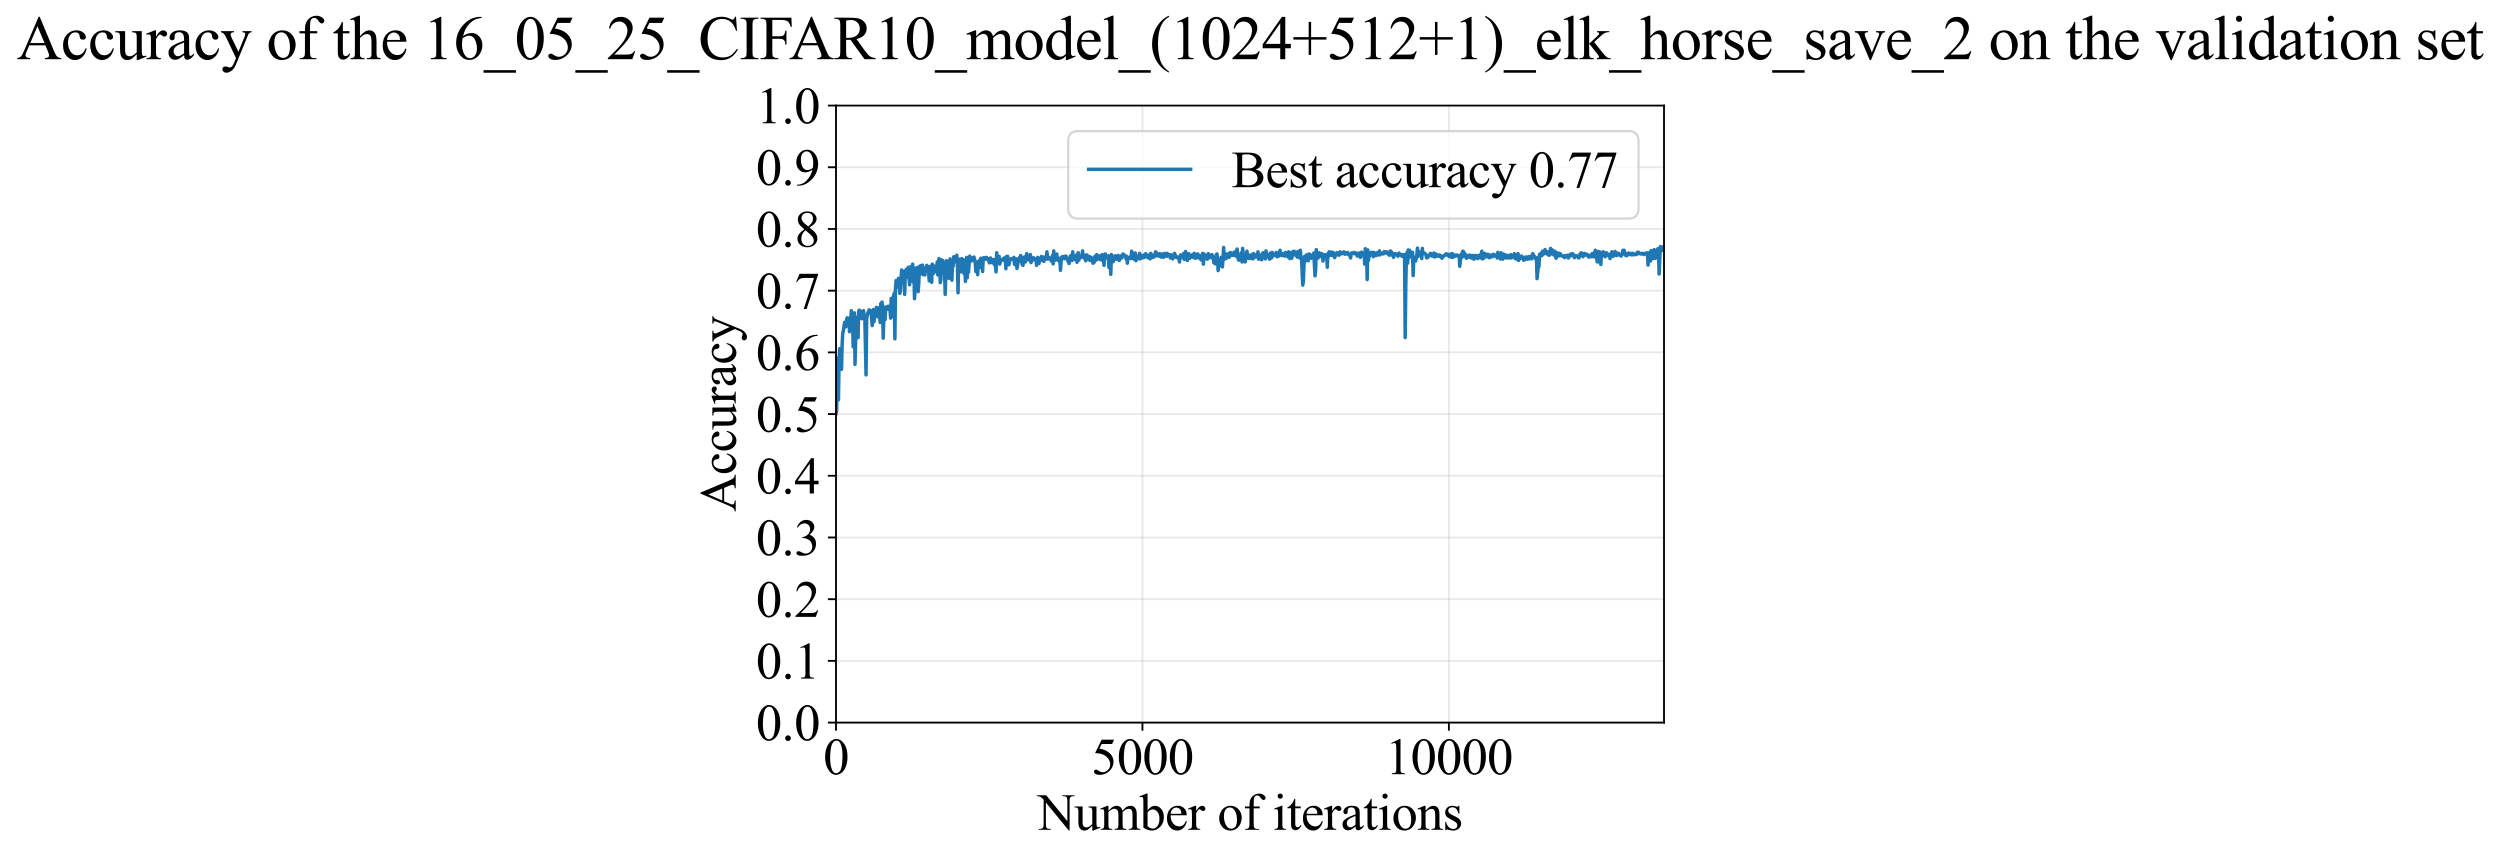 <?xml version="1.0" encoding="utf-8" standalone="no"?>
<!DOCTYPE svg PUBLIC "-//W3C//DTD SVG 1.1//EN"
  "http://www.w3.org/Graphics/SVG/1.1/DTD/svg11.dtd">
<svg xmlns:xlink="http://www.w3.org/1999/xlink" width="1078.237pt" height="369.808pt" viewBox="0 0 1078.237 369.808" xmlns="http://www.w3.org/2000/svg" version="1.1">
 <defs>
  <style type="text/css">*{stroke-linejoin: round; stroke-linecap: butt}</style>
 </defs>
 <g id="figure_1">
  <g id="patch_1">
   <path d="M 0 369.808 
L 1078.237 369.808 
L 1078.237 0 
L 0 0 
z
" style="fill: #ffffff"/>
  </g>
  <g id="axes_1">
   <g id="patch_2">
    <path d="M 360.559 311.644 
L 717.679 311.644 
L 717.679 45.532 
L 360.559 45.532 
z
" style="fill: #ffffff"/>
   </g>
   <g id="matplotlib.axis_1">
    <g id="xtick_1">
     <g id="line2d_1">
      <path d="M 360.559 311.644 
L 360.559 45.532 
" clip-path="url(#pb2a73494c2)" style="fill: none; stroke: #b0b0b0; stroke-opacity: 0.3; stroke-width: 0.8; stroke-linecap: square"/>
     </g>
     <g id="line2d_2">
      <defs>
       <path id="m013e6e21ad" d="M 0 0 
L 0 3.5 
" style="stroke: #000000; stroke-width: 0.8"/>
      </defs>
      <g>
       <use xlink:href="#m013e6e21ad" x="360.559" y="311.644" style="stroke: #000000; stroke-width: 0.8"/>
      </g>
     </g>
     <g id="text_1">
      <!-- 0 -->
      <g transform="translate(355.059 333.92) scale(0.22 -0.22)">
       <defs>
        <path id="TimesNewRomanPSMT-30" d="M 231 2094 
Q 231 2819 450 3342 
Q 669 3866 1031 4122 
Q 1313 4325 1613 4325 
Q 2100 4325 2488 3828 
Q 2972 3213 2972 2159 
Q 2972 1422 2759 906 
Q 2547 391 2217 158 
Q 1888 -75 1581 -75 
Q 975 -75 572 641 
Q 231 1244 231 2094 
z
M 844 2016 
Q 844 1141 1059 588 
Q 1238 122 1591 122 
Q 1759 122 1940 273 
Q 2122 425 2216 781 
Q 2359 1319 2359 2297 
Q 2359 3022 2209 3506 
Q 2097 3866 1919 4016 
Q 1791 4119 1609 4119 
Q 1397 4119 1231 3928 
Q 1006 3669 925 3112 
Q 844 2556 844 2016 
z
" transform="scale(0.016)"/>
       </defs>
       <use xlink:href="#TimesNewRomanPSMT-30"/>
      </g>
     </g>
    </g>
    <g id="xtick_2">
     <g id="line2d_3">
      <path d="M 492.728 311.644 
L 492.728 45.532 
" clip-path="url(#pb2a73494c2)" style="fill: none; stroke: #b0b0b0; stroke-opacity: 0.3; stroke-width: 0.8; stroke-linecap: square"/>
     </g>
     <g id="line2d_4">
      <g>
       <use xlink:href="#m013e6e21ad" x="492.728" y="311.644" style="stroke: #000000; stroke-width: 0.8"/>
      </g>
     </g>
     <g id="text_2">
      <!-- 5000 -->
      <g transform="translate(470.728 333.92) scale(0.22 -0.22)">
       <defs>
        <path id="TimesNewRomanPSMT-35" d="M 2778 4238 
L 2534 3706 
L 1259 3706 
L 981 3138 
Q 1809 3016 2294 2522 
Q 2709 2097 2709 1522 
Q 2709 1188 2573 903 
Q 2438 619 2231 419 
Q 2025 219 1772 97 
Q 1413 -75 1034 -75 
Q 653 -75 479 54 
Q 306 184 306 341 
Q 306 428 378 495 
Q 450 563 559 563 
Q 641 563 702 538 
Q 763 513 909 409 
Q 1144 247 1384 247 
Q 1750 247 2026 523 
Q 2303 800 2303 1197 
Q 2303 1581 2056 1914 
Q 1809 2247 1375 2428 
Q 1034 2569 447 2591 
L 1259 4238 
L 2778 4238 
z
" transform="scale(0.016)"/>
       </defs>
       <use xlink:href="#TimesNewRomanPSMT-35"/>
       <use xlink:href="#TimesNewRomanPSMT-30" transform="translate(50 0)"/>
       <use xlink:href="#TimesNewRomanPSMT-30" transform="translate(100 0)"/>
       <use xlink:href="#TimesNewRomanPSMT-30" transform="translate(150 0)"/>
      </g>
     </g>
    </g>
    <g id="xtick_3">
     <g id="line2d_5">
      <path d="M 624.896 311.644 
L 624.896 45.532 
" clip-path="url(#pb2a73494c2)" style="fill: none; stroke: #b0b0b0; stroke-opacity: 0.3; stroke-width: 0.8; stroke-linecap: square"/>
     </g>
     <g id="line2d_6">
      <g>
       <use xlink:href="#m013e6e21ad" x="624.896" y="311.644" style="stroke: #000000; stroke-width: 0.8"/>
      </g>
     </g>
     <g id="text_3">
      <!-- 10000 -->
      <g transform="translate(597.396 333.92) scale(0.22 -0.22)">
       <defs>
        <path id="TimesNewRomanPSMT-31" d="M 750 3822 
L 1781 4325 
L 1884 4325 
L 1884 747 
Q 1884 391 1914 303 
Q 1944 216 2037 169 
Q 2131 122 2419 116 
L 2419 0 
L 825 0 
L 825 116 
Q 1125 122 1212 167 
Q 1300 213 1334 289 
Q 1369 366 1369 747 
L 1369 3034 
Q 1369 3497 1338 3628 
Q 1316 3728 1258 3775 
Q 1200 3822 1119 3822 
Q 1003 3822 797 3725 
L 750 3822 
z
" transform="scale(0.016)"/>
       </defs>
       <use xlink:href="#TimesNewRomanPSMT-31"/>
       <use xlink:href="#TimesNewRomanPSMT-30" transform="translate(50 0)"/>
       <use xlink:href="#TimesNewRomanPSMT-30" transform="translate(100 0)"/>
       <use xlink:href="#TimesNewRomanPSMT-30" transform="translate(150 0)"/>
       <use xlink:href="#TimesNewRomanPSMT-30" transform="translate(200 0)"/>
      </g>
     </g>
    </g>
    <g id="text_4">
     <!-- Number of iterations -->
     <g transform="translate(447.477 357.902) scale(0.22 -0.22)">
      <defs>
       <path id="TimesNewRomanPSMT-4e" d="M -84 4238 
L 1066 4238 
L 3656 1059 
L 3656 3503 
Q 3656 3894 3569 3991 
Q 3453 4122 3203 4122 
L 3056 4122 
L 3056 4238 
L 4531 4238 
L 4531 4122 
L 4381 4122 
Q 4113 4122 4000 3959 
Q 3931 3859 3931 3503 
L 3931 -69 
L 3819 -69 
L 1025 3344 
L 1025 734 
Q 1025 344 1109 247 
Q 1228 116 1475 116 
L 1625 116 
L 1625 0 
L 150 0 
L 150 116 
L 297 116 
Q 569 116 681 278 
Q 750 378 750 734 
L 750 3681 
Q 566 3897 470 3965 
Q 375 4034 191 4094 
Q 100 4122 -84 4122 
L -84 4238 
z
" transform="scale(0.016)"/>
       <path id="TimesNewRomanPSMT-75" d="M 2709 2863 
L 2709 1128 
Q 2709 631 2732 520 
Q 2756 409 2807 365 
Q 2859 322 2928 322 
Q 3025 322 3147 375 
L 3191 266 
L 2334 -88 
L 2194 -88 
L 2194 519 
Q 1825 119 1631 15 
Q 1438 -88 1222 -88 
Q 981 -88 804 51 
Q 628 191 559 409 
Q 491 628 491 1028 
L 491 2306 
Q 491 2509 447 2587 
Q 403 2666 317 2708 
Q 231 2750 6 2747 
L 6 2863 
L 1009 2863 
L 1009 947 
Q 1009 547 1148 422 
Q 1288 297 1484 297 
Q 1619 297 1789 381 
Q 1959 466 2194 703 
L 2194 2325 
Q 2194 2569 2105 2655 
Q 2016 2741 1734 2747 
L 1734 2863 
L 2709 2863 
z
" transform="scale(0.016)"/>
       <path id="TimesNewRomanPSMT-6d" d="M 1050 2338 
Q 1363 2650 1419 2697 
Q 1559 2816 1721 2881 
Q 1884 2947 2044 2947 
Q 2313 2947 2506 2790 
Q 2700 2634 2766 2338 
Q 3088 2713 3309 2830 
Q 3531 2947 3766 2947 
Q 3994 2947 4170 2830 
Q 4347 2713 4450 2447 
Q 4519 2266 4519 1878 
L 4519 647 
Q 4519 378 4559 278 
Q 4591 209 4675 161 
Q 4759 113 4950 113 
L 4950 0 
L 3538 0 
L 3538 113 
L 3597 113 
Q 3781 113 3884 184 
Q 3956 234 3988 344 
Q 4000 397 4000 647 
L 4000 1878 
Q 4000 2228 3916 2372 
Q 3794 2572 3525 2572 
Q 3359 2572 3192 2489 
Q 3025 2406 2788 2181 
L 2781 2147 
L 2788 2013 
L 2788 647 
Q 2788 353 2820 281 
Q 2853 209 2943 161 
Q 3034 113 3253 113 
L 3253 0 
L 1806 0 
L 1806 113 
Q 2044 113 2133 169 
Q 2222 225 2256 338 
Q 2272 391 2272 647 
L 2272 1878 
Q 2272 2228 2169 2381 
Q 2031 2581 1784 2581 
Q 1616 2581 1450 2491 
Q 1191 2353 1050 2181 
L 1050 647 
Q 1050 366 1089 281 
Q 1128 197 1204 155 
Q 1281 113 1516 113 
L 1516 0 
L 100 0 
L 100 113 
Q 297 113 375 155 
Q 453 197 493 289 
Q 534 381 534 647 
L 534 1741 
Q 534 2213 506 2350 
Q 484 2453 437 2492 
Q 391 2531 309 2531 
Q 222 2531 100 2484 
L 53 2597 
L 916 2947 
L 1050 2947 
L 1050 2338 
z
" transform="scale(0.016)"/>
       <path id="TimesNewRomanPSMT-62" d="M 984 2369 
Q 1400 2947 1881 2947 
Q 2322 2947 2650 2570 
Q 2978 2194 2978 1541 
Q 2978 778 2472 313 
Q 2038 -88 1503 -88 
Q 1253 -88 995 3 
Q 738 94 469 275 
L 469 3241 
Q 469 3728 445 3840 
Q 422 3953 372 3993 
Q 322 4034 247 4034 
Q 159 4034 28 3984 
L -16 4094 
L 844 4444 
L 984 4444 
L 984 2369 
z
M 984 2169 
L 984 456 
Q 1144 300 1314 220 
Q 1484 141 1663 141 
Q 1947 141 2192 453 
Q 2438 766 2438 1363 
Q 2438 1913 2192 2208 
Q 1947 2503 1634 2503 
Q 1469 2503 1303 2419 
Q 1178 2356 984 2169 
z
" transform="scale(0.016)"/>
       <path id="TimesNewRomanPSMT-65" d="M 681 1784 
Q 678 1147 991 784 
Q 1303 422 1725 422 
Q 2006 422 2214 576 
Q 2422 731 2563 1106 
L 2659 1044 
Q 2594 616 2278 264 
Q 1963 -88 1488 -88 
Q 972 -88 605 314 
Q 238 716 238 1394 
Q 238 2128 614 2539 
Q 991 2950 1559 2950 
Q 2041 2950 2350 2633 
Q 2659 2316 2659 1784 
L 681 1784 
z
M 681 1966 
L 2006 1966 
Q 1991 2241 1941 2353 
Q 1863 2528 1708 2628 
Q 1553 2728 1384 2728 
Q 1125 2728 920 2526 
Q 716 2325 681 1966 
z
" transform="scale(0.016)"/>
       <path id="TimesNewRomanPSMT-72" d="M 1038 2947 
L 1038 2303 
Q 1397 2947 1775 2947 
Q 1947 2947 2059 2842 
Q 2172 2738 2172 2600 
Q 2172 2478 2090 2393 
Q 2009 2309 1897 2309 
Q 1788 2309 1652 2417 
Q 1516 2525 1450 2525 
Q 1394 2525 1328 2463 
Q 1188 2334 1038 2041 
L 1038 669 
Q 1038 431 1097 309 
Q 1138 225 1241 169 
Q 1344 113 1538 113 
L 1538 0 
L 72 0 
L 72 113 
Q 291 113 397 181 
Q 475 231 506 341 
Q 522 394 522 644 
L 522 1753 
Q 522 2253 501 2348 
Q 481 2444 426 2487 
Q 372 2531 291 2531 
Q 194 2531 72 2484 
L 41 2597 
L 906 2947 
L 1038 2947 
z
" transform="scale(0.016)"/>
       <path id="TimesNewRomanPSMT-20" transform="scale(0.016)"/>
       <path id="TimesNewRomanPSMT-6f" d="M 1600 2947 
Q 2250 2947 2644 2453 
Q 2978 2031 2978 1484 
Q 2978 1100 2793 706 
Q 2609 313 2286 112 
Q 1963 -88 1566 -88 
Q 919 -88 538 428 
Q 216 863 216 1403 
Q 216 1797 411 2186 
Q 606 2575 925 2761 
Q 1244 2947 1600 2947 
z
M 1503 2744 
Q 1338 2744 1170 2645 
Q 1003 2547 900 2300 
Q 797 2053 797 1666 
Q 797 1041 1045 587 
Q 1294 134 1700 134 
Q 2003 134 2200 384 
Q 2397 634 2397 1244 
Q 2397 2006 2069 2444 
Q 1847 2744 1503 2744 
z
" transform="scale(0.016)"/>
       <path id="TimesNewRomanPSMT-66" d="M 1319 2638 
L 1319 756 
Q 1319 356 1406 250 
Q 1522 113 1716 113 
L 1975 113 
L 1975 0 
L 266 0 
L 266 113 
L 394 113 
Q 519 113 622 175 
Q 725 238 764 344 
Q 803 450 803 756 
L 803 2638 
L 247 2638 
L 247 2863 
L 803 2863 
L 803 3050 
Q 803 3478 940 3775 
Q 1078 4072 1361 4255 
Q 1644 4438 1997 4438 
Q 2325 4438 2600 4225 
Q 2781 4084 2781 3909 
Q 2781 3816 2700 3733 
Q 2619 3650 2525 3650 
Q 2453 3650 2373 3701 
Q 2294 3753 2178 3923 
Q 2063 4094 1966 4153 
Q 1869 4213 1750 4213 
Q 1606 4213 1506 4136 
Q 1406 4059 1362 3898 
Q 1319 3738 1319 3069 
L 1319 2863 
L 2056 2863 
L 2056 2638 
L 1319 2638 
z
" transform="scale(0.016)"/>
       <path id="TimesNewRomanPSMT-69" d="M 928 4444 
Q 1059 4444 1151 4351 
Q 1244 4259 1244 4128 
Q 1244 3997 1151 3903 
Q 1059 3809 928 3809 
Q 797 3809 703 3903 
Q 609 3997 609 4128 
Q 609 4259 701 4351 
Q 794 4444 928 4444 
z
M 1188 2947 
L 1188 647 
Q 1188 378 1227 289 
Q 1266 200 1342 156 
Q 1419 113 1622 113 
L 1622 0 
L 231 0 
L 231 113 
Q 441 113 512 153 
Q 584 194 626 287 
Q 669 381 669 647 
L 669 1750 
Q 669 2216 641 2353 
Q 619 2453 572 2492 
Q 525 2531 444 2531 
Q 356 2531 231 2484 
L 188 2597 
L 1050 2947 
L 1188 2947 
z
" transform="scale(0.016)"/>
       <path id="TimesNewRomanPSMT-74" d="M 1031 3803 
L 1031 2863 
L 1700 2863 
L 1700 2644 
L 1031 2644 
L 1031 788 
Q 1031 509 1111 412 
Q 1191 316 1316 316 
Q 1419 316 1516 380 
Q 1613 444 1666 569 
L 1788 569 
Q 1678 263 1478 108 
Q 1278 -47 1066 -47 
Q 922 -47 784 33 
Q 647 113 581 261 
Q 516 409 516 719 
L 516 2644 
L 63 2644 
L 63 2747 
Q 234 2816 414 2980 
Q 594 3144 734 3369 
Q 806 3488 934 3803 
L 1031 3803 
z
" transform="scale(0.016)"/>
       <path id="TimesNewRomanPSMT-61" d="M 1822 413 
Q 1381 72 1269 19 
Q 1100 -59 909 -59 
Q 613 -59 420 144 
Q 228 347 228 678 
Q 228 888 322 1041 
Q 450 1253 767 1440 
Q 1084 1628 1822 1897 
L 1822 2009 
Q 1822 2438 1686 2597 
Q 1550 2756 1291 2756 
Q 1094 2756 978 2650 
Q 859 2544 859 2406 
L 866 2225 
Q 866 2081 792 2003 
Q 719 1925 600 1925 
Q 484 1925 411 2006 
Q 338 2088 338 2228 
Q 338 2497 613 2722 
Q 888 2947 1384 2947 
Q 1766 2947 2009 2819 
Q 2194 2722 2281 2516 
Q 2338 2381 2338 1966 
L 2338 994 
Q 2338 584 2353 492 
Q 2369 400 2405 369 
Q 2441 338 2488 338 
Q 2538 338 2575 359 
Q 2641 400 2828 588 
L 2828 413 
Q 2478 -56 2159 -56 
Q 2006 -56 1915 50 
Q 1825 156 1822 413 
z
M 1822 616 
L 1822 1706 
Q 1350 1519 1213 1441 
Q 966 1303 859 1153 
Q 753 1003 753 825 
Q 753 600 887 451 
Q 1022 303 1197 303 
Q 1434 303 1822 616 
z
" transform="scale(0.016)"/>
       <path id="TimesNewRomanPSMT-6e" d="M 1034 2341 
Q 1538 2947 1994 2947 
Q 2228 2947 2397 2830 
Q 2566 2713 2666 2444 
Q 2734 2256 2734 1869 
L 2734 647 
Q 2734 375 2778 278 
Q 2813 200 2889 156 
Q 2966 113 3172 113 
L 3172 0 
L 1756 0 
L 1756 113 
L 1816 113 
Q 2016 113 2095 173 
Q 2175 234 2206 353 
Q 2219 400 2219 647 
L 2219 1819 
Q 2219 2209 2117 2386 
Q 2016 2563 1775 2563 
Q 1403 2563 1034 2156 
L 1034 647 
Q 1034 356 1069 288 
Q 1113 197 1189 155 
Q 1266 113 1500 113 
L 1500 0 
L 84 0 
L 84 113 
L 147 113 
Q 366 113 442 223 
Q 519 334 519 647 
L 519 1709 
Q 519 2225 495 2337 
Q 472 2450 423 2490 
Q 375 2531 294 2531 
Q 206 2531 84 2484 
L 38 2597 
L 900 2947 
L 1034 2947 
L 1034 2341 
z
" transform="scale(0.016)"/>
       <path id="TimesNewRomanPSMT-73" d="M 2050 2947 
L 2050 1972 
L 1947 1972 
Q 1828 2431 1642 2597 
Q 1456 2763 1169 2763 
Q 950 2763 815 2647 
Q 681 2531 681 2391 
Q 681 2216 781 2091 
Q 878 1963 1175 1819 
L 1631 1597 
Q 2266 1288 2266 781 
Q 2266 391 1970 151 
Q 1675 -88 1309 -88 
Q 1047 -88 709 6 
Q 606 38 541 38 
Q 469 38 428 -44 
L 325 -44 
L 325 978 
L 428 978 
Q 516 541 762 319 
Q 1009 97 1316 97 
Q 1531 97 1667 223 
Q 1803 350 1803 528 
Q 1803 744 1651 891 
Q 1500 1038 1047 1263 
Q 594 1488 453 1669 
Q 313 1847 313 2119 
Q 313 2472 555 2709 
Q 797 2947 1181 2947 
Q 1350 2947 1591 2875 
Q 1750 2828 1803 2828 
Q 1853 2828 1881 2850 
Q 1909 2872 1947 2947 
L 2050 2947 
z
" transform="scale(0.016)"/>
      </defs>
      <use xlink:href="#TimesNewRomanPSMT-4e"/>
      <use xlink:href="#TimesNewRomanPSMT-75" transform="translate(72.217 0)"/>
      <use xlink:href="#TimesNewRomanPSMT-6d" transform="translate(122.217 0)"/>
      <use xlink:href="#TimesNewRomanPSMT-62" transform="translate(200 0)"/>
      <use xlink:href="#TimesNewRomanPSMT-65" transform="translate(250 0)"/>
      <use xlink:href="#TimesNewRomanPSMT-72" transform="translate(294.385 0)"/>
      <use xlink:href="#TimesNewRomanPSMT-20" transform="translate(327.686 0)"/>
      <use xlink:href="#TimesNewRomanPSMT-6f" transform="translate(352.686 0)"/>
      <use xlink:href="#TimesNewRomanPSMT-66" transform="translate(402.686 0)"/>
      <use xlink:href="#TimesNewRomanPSMT-20" transform="translate(435.986 0)"/>
      <use xlink:href="#TimesNewRomanPSMT-69" transform="translate(460.986 0)"/>
      <use xlink:href="#TimesNewRomanPSMT-74" transform="translate(488.77 0)"/>
      <use xlink:href="#TimesNewRomanPSMT-65" transform="translate(516.553 0)"/>
      <use xlink:href="#TimesNewRomanPSMT-72" transform="translate(560.938 0)"/>
      <use xlink:href="#TimesNewRomanPSMT-61" transform="translate(594.238 0)"/>
      <use xlink:href="#TimesNewRomanPSMT-74" transform="translate(638.623 0)"/>
      <use xlink:href="#TimesNewRomanPSMT-69" transform="translate(666.406 0)"/>
      <use xlink:href="#TimesNewRomanPSMT-6f" transform="translate(694.189 0)"/>
      <use xlink:href="#TimesNewRomanPSMT-6e" transform="translate(744.189 0)"/>
      <use xlink:href="#TimesNewRomanPSMT-73" transform="translate(794.189 0)"/>
     </g>
    </g>
   </g>
   <g id="matplotlib.axis_2">
    <g id="ytick_1">
     <g id="line2d_7">
      <path d="M 360.559 311.644 
L 717.679 311.644 
" clip-path="url(#pb2a73494c2)" style="fill: none; stroke: #b0b0b0; stroke-opacity: 0.3; stroke-width: 0.8; stroke-linecap: square"/>
     </g>
     <g id="line2d_8">
      <defs>
       <path id="m1d035b4587" d="M 0 0 
L -3.5 0 
" style="stroke: #000000; stroke-width: 0.8"/>
      </defs>
      <g>
       <use xlink:href="#m1d035b4587" x="360.559" y="311.644" style="stroke: #000000; stroke-width: 0.8"/>
      </g>
     </g>
     <g id="text_5">
      <!-- 0.0 -->
      <g transform="translate(326.059 319.282) scale(0.22 -0.22)">
       <defs>
        <path id="TimesNewRomanPSMT-2e" d="M 800 606 
Q 947 606 1047 504 
Q 1147 403 1147 259 
Q 1147 116 1045 14 
Q 944 -88 800 -88 
Q 656 -88 554 14 
Q 453 116 453 259 
Q 453 406 554 506 
Q 656 606 800 606 
z
" transform="scale(0.016)"/>
       </defs>
       <use xlink:href="#TimesNewRomanPSMT-30"/>
       <use xlink:href="#TimesNewRomanPSMT-2e" transform="translate(50 0)"/>
       <use xlink:href="#TimesNewRomanPSMT-30" transform="translate(75 0)"/>
      </g>
     </g>
    </g>
    <g id="ytick_2">
     <g id="line2d_9">
      <path d="M 360.559 285.032 
L 717.679 285.032 
" clip-path="url(#pb2a73494c2)" style="fill: none; stroke: #b0b0b0; stroke-opacity: 0.3; stroke-width: 0.8; stroke-linecap: square"/>
     </g>
     <g id="line2d_10">
      <g>
       <use xlink:href="#m1d035b4587" x="360.559" y="285.032" style="stroke: #000000; stroke-width: 0.8"/>
      </g>
     </g>
     <g id="text_6">
      <!-- 0.1 -->
      <g transform="translate(326.059 292.67) scale(0.22 -0.22)">
       <use xlink:href="#TimesNewRomanPSMT-30"/>
       <use xlink:href="#TimesNewRomanPSMT-2e" transform="translate(50 0)"/>
       <use xlink:href="#TimesNewRomanPSMT-31" transform="translate(75 0)"/>
      </g>
     </g>
    </g>
    <g id="ytick_3">
     <g id="line2d_11">
      <path d="M 360.559 258.421 
L 717.679 258.421 
" clip-path="url(#pb2a73494c2)" style="fill: none; stroke: #b0b0b0; stroke-opacity: 0.3; stroke-width: 0.8; stroke-linecap: square"/>
     </g>
     <g id="line2d_12">
      <g>
       <use xlink:href="#m1d035b4587" x="360.559" y="258.421" style="stroke: #000000; stroke-width: 0.8"/>
      </g>
     </g>
     <g id="text_7">
      <!-- 0.2 -->
      <g transform="translate(326.059 266.059) scale(0.22 -0.22)">
       <defs>
        <path id="TimesNewRomanPSMT-32" d="M 2934 816 
L 2638 0 
L 138 0 
L 138 116 
Q 1241 1122 1691 1759 
Q 2141 2397 2141 2925 
Q 2141 3328 1894 3587 
Q 1647 3847 1303 3847 
Q 991 3847 742 3664 
Q 494 3481 375 3128 
L 259 3128 
Q 338 3706 661 4015 
Q 984 4325 1469 4325 
Q 1984 4325 2329 3994 
Q 2675 3663 2675 3213 
Q 2675 2891 2525 2569 
Q 2294 2063 1775 1497 
Q 997 647 803 472 
L 1909 472 
Q 2247 472 2383 497 
Q 2519 522 2628 598 
Q 2738 675 2819 816 
L 2934 816 
z
" transform="scale(0.016)"/>
       </defs>
       <use xlink:href="#TimesNewRomanPSMT-30"/>
       <use xlink:href="#TimesNewRomanPSMT-2e" transform="translate(50 0)"/>
       <use xlink:href="#TimesNewRomanPSMT-32" transform="translate(75 0)"/>
      </g>
     </g>
    </g>
    <g id="ytick_4">
     <g id="line2d_13">
      <path d="M 360.559 231.81 
L 717.679 231.81 
" clip-path="url(#pb2a73494c2)" style="fill: none; stroke: #b0b0b0; stroke-opacity: 0.3; stroke-width: 0.8; stroke-linecap: square"/>
     </g>
     <g id="line2d_14">
      <g>
       <use xlink:href="#m1d035b4587" x="360.559" y="231.81" style="stroke: #000000; stroke-width: 0.8"/>
      </g>
     </g>
     <g id="text_8">
      <!-- 0.3 -->
      <g transform="translate(326.059 239.448) scale(0.22 -0.22)">
       <defs>
        <path id="TimesNewRomanPSMT-33" d="M 325 3431 
Q 506 3859 782 4092 
Q 1059 4325 1472 4325 
Q 1981 4325 2253 3994 
Q 2459 3747 2459 3466 
Q 2459 3003 1878 2509 
Q 2269 2356 2469 2072 
Q 2669 1788 2669 1403 
Q 2669 853 2319 450 
Q 1863 -75 997 -75 
Q 569 -75 414 31 
Q 259 138 259 259 
Q 259 350 332 419 
Q 406 488 509 488 
Q 588 488 669 463 
Q 722 447 909 348 
Q 1097 250 1169 231 
Q 1284 197 1416 197 
Q 1734 197 1970 444 
Q 2206 691 2206 1028 
Q 2206 1275 2097 1509 
Q 2016 1684 1919 1775 
Q 1784 1900 1550 2001 
Q 1316 2103 1072 2103 
L 972 2103 
L 972 2197 
Q 1219 2228 1467 2375 
Q 1716 2522 1828 2728 
Q 1941 2934 1941 3181 
Q 1941 3503 1739 3701 
Q 1538 3900 1238 3900 
Q 753 3900 428 3381 
L 325 3431 
z
" transform="scale(0.016)"/>
       </defs>
       <use xlink:href="#TimesNewRomanPSMT-30"/>
       <use xlink:href="#TimesNewRomanPSMT-2e" transform="translate(50 0)"/>
       <use xlink:href="#TimesNewRomanPSMT-33" transform="translate(75 0)"/>
      </g>
     </g>
    </g>
    <g id="ytick_5">
     <g id="line2d_15">
      <path d="M 360.559 205.199 
L 717.679 205.199 
" clip-path="url(#pb2a73494c2)" style="fill: none; stroke: #b0b0b0; stroke-opacity: 0.3; stroke-width: 0.8; stroke-linecap: square"/>
     </g>
     <g id="line2d_16">
      <g>
       <use xlink:href="#m1d035b4587" x="360.559" y="205.199" style="stroke: #000000; stroke-width: 0.8"/>
      </g>
     </g>
     <g id="text_9">
      <!-- 0.4 -->
      <g transform="translate(326.059 212.837) scale(0.22 -0.22)">
       <defs>
        <path id="TimesNewRomanPSMT-34" d="M 2978 1563 
L 2978 1119 
L 2409 1119 
L 2409 0 
L 1894 0 
L 1894 1119 
L 100 1119 
L 100 1519 
L 2066 4325 
L 2409 4325 
L 2409 1563 
L 2978 1563 
z
M 1894 1563 
L 1894 3666 
L 406 1563 
L 1894 1563 
z
" transform="scale(0.016)"/>
       </defs>
       <use xlink:href="#TimesNewRomanPSMT-30"/>
       <use xlink:href="#TimesNewRomanPSMT-2e" transform="translate(50 0)"/>
       <use xlink:href="#TimesNewRomanPSMT-34" transform="translate(75 0)"/>
      </g>
     </g>
    </g>
    <g id="ytick_6">
     <g id="line2d_17">
      <path d="M 360.559 178.588 
L 717.679 178.588 
" clip-path="url(#pb2a73494c2)" style="fill: none; stroke: #b0b0b0; stroke-opacity: 0.3; stroke-width: 0.8; stroke-linecap: square"/>
     </g>
     <g id="line2d_18">
      <g>
       <use xlink:href="#m1d035b4587" x="360.559" y="178.588" style="stroke: #000000; stroke-width: 0.8"/>
      </g>
     </g>
     <g id="text_10">
      <!-- 0.5 -->
      <g transform="translate(326.059 186.226) scale(0.22 -0.22)">
       <use xlink:href="#TimesNewRomanPSMT-30"/>
       <use xlink:href="#TimesNewRomanPSMT-2e" transform="translate(50 0)"/>
       <use xlink:href="#TimesNewRomanPSMT-35" transform="translate(75 0)"/>
      </g>
     </g>
    </g>
    <g id="ytick_7">
     <g id="line2d_19">
      <path d="M 360.559 151.976 
L 717.679 151.976 
" clip-path="url(#pb2a73494c2)" style="fill: none; stroke: #b0b0b0; stroke-opacity: 0.3; stroke-width: 0.8; stroke-linecap: square"/>
     </g>
     <g id="line2d_20">
      <g>
       <use xlink:href="#m1d035b4587" x="360.559" y="151.976" style="stroke: #000000; stroke-width: 0.8"/>
      </g>
     </g>
     <g id="text_11">
      <!-- 0.6 -->
      <g transform="translate(326.059 159.614) scale(0.22 -0.22)">
       <defs>
        <path id="TimesNewRomanPSMT-36" d="M 2869 4325 
L 2869 4209 
Q 2456 4169 2195 4045 
Q 1934 3922 1679 3669 
Q 1425 3416 1258 3105 
Q 1091 2794 978 2366 
Q 1428 2675 1881 2675 
Q 2316 2675 2634 2325 
Q 2953 1975 2953 1425 
Q 2953 894 2631 456 
Q 2244 -75 1606 -75 
Q 1172 -75 869 213 
Q 275 772 275 1663 
Q 275 2231 503 2743 
Q 731 3256 1154 3653 
Q 1578 4050 1965 4187 
Q 2353 4325 2688 4325 
L 2869 4325 
z
M 925 2138 
Q 869 1716 869 1456 
Q 869 1156 980 804 
Q 1091 453 1309 247 
Q 1469 100 1697 100 
Q 1969 100 2183 356 
Q 2397 613 2397 1088 
Q 2397 1622 2184 2012 
Q 1972 2403 1581 2403 
Q 1463 2403 1327 2353 
Q 1191 2303 925 2138 
z
" transform="scale(0.016)"/>
       </defs>
       <use xlink:href="#TimesNewRomanPSMT-30"/>
       <use xlink:href="#TimesNewRomanPSMT-2e" transform="translate(50 0)"/>
       <use xlink:href="#TimesNewRomanPSMT-36" transform="translate(75 0)"/>
      </g>
     </g>
    </g>
    <g id="ytick_8">
     <g id="line2d_21">
      <path d="M 360.559 125.365 
L 717.679 125.365 
" clip-path="url(#pb2a73494c2)" style="fill: none; stroke: #b0b0b0; stroke-opacity: 0.3; stroke-width: 0.8; stroke-linecap: square"/>
     </g>
     <g id="line2d_22">
      <g>
       <use xlink:href="#m1d035b4587" x="360.559" y="125.365" style="stroke: #000000; stroke-width: 0.8"/>
      </g>
     </g>
     <g id="text_12">
      <!-- 0.7 -->
      <g transform="translate(326.059 133.003) scale(0.22 -0.22)">
       <defs>
        <path id="TimesNewRomanPSMT-37" d="M 644 4238 
L 2916 4238 
L 2916 4119 
L 1503 -88 
L 1153 -88 
L 2419 3728 
L 1253 3728 
Q 900 3728 750 3644 
Q 488 3500 328 3200 
L 238 3234 
L 644 4238 
z
" transform="scale(0.016)"/>
       </defs>
       <use xlink:href="#TimesNewRomanPSMT-30"/>
       <use xlink:href="#TimesNewRomanPSMT-2e" transform="translate(50 0)"/>
       <use xlink:href="#TimesNewRomanPSMT-37" transform="translate(75 0)"/>
      </g>
     </g>
    </g>
    <g id="ytick_9">
     <g id="line2d_23">
      <path d="M 360.559 98.754 
L 717.679 98.754 
" clip-path="url(#pb2a73494c2)" style="fill: none; stroke: #b0b0b0; stroke-opacity: 0.3; stroke-width: 0.8; stroke-linecap: square"/>
     </g>
     <g id="line2d_24">
      <g>
       <use xlink:href="#m1d035b4587" x="360.559" y="98.754" style="stroke: #000000; stroke-width: 0.8"/>
      </g>
     </g>
     <g id="text_13">
      <!-- 0.8 -->
      <g transform="translate(326.059 106.392) scale(0.22 -0.22)">
       <defs>
        <path id="TimesNewRomanPSMT-38" d="M 1228 2134 
Q 725 2547 579 2797 
Q 434 3047 434 3316 
Q 434 3728 753 4026 
Q 1072 4325 1600 4325 
Q 2113 4325 2425 4047 
Q 2738 3769 2738 3413 
Q 2738 3175 2569 2928 
Q 2400 2681 1866 2347 
Q 2416 1922 2594 1678 
Q 2831 1359 2831 1006 
Q 2831 559 2490 242 
Q 2150 -75 1597 -75 
Q 994 -75 656 303 
Q 388 606 388 966 
Q 388 1247 577 1523 
Q 766 1800 1228 2134 
z
M 1719 2469 
Q 2094 2806 2194 3001 
Q 2294 3197 2294 3444 
Q 2294 3772 2109 3958 
Q 1925 4144 1606 4144 
Q 1288 4144 1088 3959 
Q 888 3775 888 3528 
Q 888 3366 970 3203 
Q 1053 3041 1206 2894 
L 1719 2469 
z
M 1375 2016 
Q 1116 1797 991 1539 
Q 866 1281 866 981 
Q 866 578 1086 336 
Q 1306 94 1647 94 
Q 1984 94 2187 284 
Q 2391 475 2391 747 
Q 2391 972 2272 1150 
Q 2050 1481 1375 2016 
z
" transform="scale(0.016)"/>
       </defs>
       <use xlink:href="#TimesNewRomanPSMT-30"/>
       <use xlink:href="#TimesNewRomanPSMT-2e" transform="translate(50 0)"/>
       <use xlink:href="#TimesNewRomanPSMT-38" transform="translate(75 0)"/>
      </g>
     </g>
    </g>
    <g id="ytick_10">
     <g id="line2d_25">
      <path d="M 360.559 72.143 
L 717.679 72.143 
" clip-path="url(#pb2a73494c2)" style="fill: none; stroke: #b0b0b0; stroke-opacity: 0.3; stroke-width: 0.8; stroke-linecap: square"/>
     </g>
     <g id="line2d_26">
      <g>
       <use xlink:href="#m1d035b4587" x="360.559" y="72.143" style="stroke: #000000; stroke-width: 0.8"/>
      </g>
     </g>
     <g id="text_14">
      <!-- 0.9 -->
      <g transform="translate(326.059 79.781) scale(0.22 -0.22)">
       <defs>
        <path id="TimesNewRomanPSMT-39" d="M 338 -88 
L 338 28 
Q 744 34 1094 217 
Q 1444 400 1770 856 
Q 2097 1313 2225 1859 
Q 1734 1544 1338 1544 
Q 891 1544 572 1889 
Q 253 2234 253 2806 
Q 253 3363 572 3797 
Q 956 4325 1575 4325 
Q 2097 4325 2469 3894 
Q 2925 3359 2925 2575 
Q 2925 1869 2578 1258 
Q 2231 647 1613 244 
Q 1109 -88 516 -88 
L 338 -88 
z
M 2275 2091 
Q 2331 2497 2331 2741 
Q 2331 3044 2228 3395 
Q 2125 3747 1936 3934 
Q 1747 4122 1506 4122 
Q 1228 4122 1018 3872 
Q 809 3622 809 3128 
Q 809 2469 1088 2097 
Q 1291 1828 1588 1828 
Q 1731 1828 1928 1897 
Q 2125 1966 2275 2091 
z
" transform="scale(0.016)"/>
       </defs>
       <use xlink:href="#TimesNewRomanPSMT-30"/>
       <use xlink:href="#TimesNewRomanPSMT-2e" transform="translate(50 0)"/>
       <use xlink:href="#TimesNewRomanPSMT-39" transform="translate(75 0)"/>
      </g>
     </g>
    </g>
    <g id="ytick_11">
     <g id="line2d_27">
      <path d="M 360.559 45.532 
L 717.679 45.532 
" clip-path="url(#pb2a73494c2)" style="fill: none; stroke: #b0b0b0; stroke-opacity: 0.3; stroke-width: 0.8; stroke-linecap: square"/>
     </g>
     <g id="line2d_28">
      <g>
       <use xlink:href="#m1d035b4587" x="360.559" y="45.532" style="stroke: #000000; stroke-width: 0.8"/>
      </g>
     </g>
     <g id="text_15">
      <!-- 1.0 -->
      <g transform="translate(326.059 53.17) scale(0.22 -0.22)">
       <use xlink:href="#TimesNewRomanPSMT-31"/>
       <use xlink:href="#TimesNewRomanPSMT-2e" transform="translate(50 0)"/>
       <use xlink:href="#TimesNewRomanPSMT-30" transform="translate(75 0)"/>
      </g>
     </g>
    </g>
    <g id="text_16">
     <!-- Accuracy -->
     <g transform="translate(317.312 220.726) rotate(-90) scale(0.22 -0.22)">
      <defs>
       <path id="TimesNewRomanPSMT-41" d="M 2928 1419 
L 1288 1419 
L 1000 750 
Q 894 503 894 381 
Q 894 284 986 211 
Q 1078 138 1384 116 
L 1384 0 
L 50 0 
L 50 116 
Q 316 163 394 238 
Q 553 388 747 847 
L 2238 4334 
L 2347 4334 
L 3822 809 
Q 4000 384 4145 257 
Q 4291 131 4550 116 
L 4550 0 
L 2878 0 
L 2878 116 
Q 3131 128 3220 200 
Q 3309 272 3309 375 
Q 3309 513 3184 809 
L 2928 1419 
z
M 2841 1650 
L 2122 3363 
L 1384 1650 
L 2841 1650 
z
" transform="scale(0.016)"/>
       <path id="TimesNewRomanPSMT-63" d="M 2631 1088 
Q 2516 522 2178 217 
Q 1841 -88 1431 -88 
Q 944 -88 581 321 
Q 219 731 219 1428 
Q 219 2103 620 2525 
Q 1022 2947 1584 2947 
Q 2006 2947 2278 2723 
Q 2550 2500 2550 2259 
Q 2550 2141 2473 2067 
Q 2397 1994 2259 1994 
Q 2075 1994 1981 2113 
Q 1928 2178 1911 2362 
Q 1894 2547 1784 2644 
Q 1675 2738 1481 2738 
Q 1169 2738 978 2506 
Q 725 2200 725 1697 
Q 725 1184 976 792 
Q 1228 400 1656 400 
Q 1963 400 2206 609 
Q 2378 753 2541 1131 
L 2631 1088 
z
" transform="scale(0.016)"/>
       <path id="TimesNewRomanPSMT-79" d="M 38 2863 
L 1372 2863 
L 1372 2747 
L 1306 2747 
Q 1166 2747 1095 2686 
Q 1025 2625 1025 2534 
Q 1025 2413 1128 2197 
L 1825 753 
L 2466 2334 
Q 2519 2463 2519 2588 
Q 2519 2644 2497 2672 
Q 2472 2706 2419 2726 
Q 2366 2747 2231 2747 
L 2231 2863 
L 3163 2863 
L 3163 2747 
Q 3047 2734 2984 2696 
Q 2922 2659 2847 2556 
Q 2819 2513 2741 2316 
L 1575 -541 
Q 1406 -956 1132 -1168 
Q 859 -1381 606 -1381 
Q 422 -1381 303 -1275 
Q 184 -1169 184 -1031 
Q 184 -900 270 -820 
Q 356 -741 506 -741 
Q 609 -741 788 -809 
Q 913 -856 944 -856 
Q 1038 -856 1148 -759 
Q 1259 -663 1372 -384 
L 1575 113 
L 547 2272 
Q 500 2369 397 2513 
Q 319 2622 269 2659 
Q 197 2709 38 2747 
L 38 2863 
z
" transform="scale(0.016)"/>
      </defs>
      <use xlink:href="#TimesNewRomanPSMT-41"/>
      <use xlink:href="#TimesNewRomanPSMT-63" transform="translate(72.217 0)"/>
      <use xlink:href="#TimesNewRomanPSMT-63" transform="translate(116.602 0)"/>
      <use xlink:href="#TimesNewRomanPSMT-75" transform="translate(160.986 0)"/>
      <use xlink:href="#TimesNewRomanPSMT-72" transform="translate(210.986 0)"/>
      <use xlink:href="#TimesNewRomanPSMT-61" transform="translate(244.287 0)"/>
      <use xlink:href="#TimesNewRomanPSMT-63" transform="translate(288.672 0)"/>
      <use xlink:href="#TimesNewRomanPSMT-79" transform="translate(333.057 0)"/>
     </g>
    </g>
   </g>
   <g id="line2d_29">
    <path d="M 360.559 178.454 
L 360.823 177.124 
L 361.088 161.689 
L 361.352 154.371 
L 361.617 172.467 
L 361.881 155.968 
L 362.146 150.38 
L 362.41 151.045 
L 362.94 159.294 
L 363.204 148.65 
L 363.469 143.727 
L 363.733 142.662 
L 364.262 139.07 
L 364.791 140.933 
L 365.056 138.405 
L 365.32 137.074 
L 365.585 138.138 
L 365.849 137.872 
L 366.114 137.207 
L 366.378 143.062 
L 366.643 137.473 
L 366.908 138.005 
L 367.172 134.014 
L 367.437 137.473 
L 367.701 137.473 
L 367.966 149.581 
L 368.23 138.272 
L 368.495 134.945 
L 368.759 157.165 
L 369.024 147.186 
L 369.553 136.808 
L 369.817 137.739 
L 370.082 145.59 
L 370.346 134.28 
L 370.611 133.748 
L 370.876 134.945 
L 371.14 135.078 
L 371.405 134.28 
L 371.669 137.473 
L 371.934 137.207 
L 372.198 134.546 
L 372.463 134.014 
L 372.727 136.941 
L 372.992 137.207 
L 373.521 161.689 
L 373.785 137.34 
L 374.314 134.812 
L 374.579 134.812 
L 374.844 133.615 
L 375.108 134.812 
L 375.373 134.147 
L 375.637 134.014 
L 376.166 140.4 
L 376.431 134.546 
L 376.695 133.482 
L 376.96 138.804 
L 377.224 135.078 
L 377.489 136.276 
L 378.018 132.55 
L 378.282 135.743 
L 378.547 136.675 
L 378.812 132.816 
L 379.076 135.743 
L 379.341 134.413 
L 379.605 139.07 
L 379.87 130.953 
L 380.134 131.486 
L 380.399 130.288 
L 380.663 133.215 
L 380.928 145.856 
L 381.192 136.808 
L 381.457 132.417 
L 381.721 137.872 
L 381.986 132.949 
L 382.25 132.683 
L 382.515 132.683 
L 382.78 132.151 
L 383.044 133.348 
L 383.309 132.417 
L 383.573 132.018 
L 383.838 132.949 
L 384.102 137.207 
L 384.367 128.691 
L 384.631 136.542 
L 385.16 129.756 
L 385.425 127.361 
L 385.689 126.43 
L 385.954 146.122 
L 386.218 124.168 
L 386.483 120.974 
L 386.748 123.901 
L 387.012 121.64 
L 387.277 122.97 
L 387.541 120.043 
L 387.806 121.906 
L 388.07 126.563 
L 388.335 125.764 
L 388.864 116.45 
L 389.128 119.644 
L 389.393 119.511 
L 389.657 116.983 
L 389.922 118.047 
L 390.186 126.962 
L 390.451 118.845 
L 390.716 116.45 
L 390.98 116.051 
L 391.245 116.983 
L 391.509 119.644 
L 391.774 115.253 
L 392.303 122.837 
L 392.832 114.987 
L 393.096 115.918 
L 393.361 119.511 
L 393.625 113.922 
L 393.89 121.64 
L 394.154 115.519 
L 394.419 128.825 
L 394.684 124.434 
L 394.948 118.047 
L 395.213 116.317 
L 395.477 115.386 
L 395.742 122.837 
L 396.006 125.764 
L 396.271 122.039 
L 396.535 114.854 
L 396.8 117.648 
L 397.064 114.588 
L 397.329 114.854 
L 397.593 118.18 
L 397.858 114.321 
L 398.122 118.446 
L 398.387 118.047 
L 398.652 116.317 
L 398.916 118.579 
L 399.181 115.519 
L 399.445 116.583 
L 399.71 114.455 
L 400.239 115.12 
L 400.503 117.116 
L 400.768 121.107 
L 401.032 119.777 
L 401.297 114.854 
L 401.561 115.652 
L 401.826 121.773 
L 402.09 113.922 
L 402.62 117.914 
L 402.884 114.721 
L 403.149 115.652 
L 403.413 115.519 
L 403.678 115.519 
L 403.942 117.249 
L 404.207 112.991 
L 404.471 118.579 
L 404.736 113.257 
L 405 111.527 
L 405.265 112.592 
L 405.529 121.906 
L 405.794 120.708 
L 406.058 112.059 
L 406.323 112.326 
L 406.588 112.326 
L 406.852 117.515 
L 407.117 114.188 
L 407.381 116.317 
L 407.646 126.962 
L 408.175 112.459 
L 408.439 112.592 
L 408.968 113.124 
L 409.233 120.043 
L 409.497 113.523 
L 409.762 111.66 
L 410.291 115.785 
L 410.556 120.841 
L 410.82 112.858 
L 411.085 114.854 
L 411.349 110.729 
L 411.614 112.725 
L 411.878 112.858 
L 412.143 110.862 
L 412.672 110.064 
L 412.936 114.854 
L 413.201 126.296 
L 413.465 112.459 
L 413.73 116.85 
L 413.994 111.793 
L 414.259 116.051 
L 414.524 117.249 
L 414.788 111.527 
L 415.053 116.85 
L 415.317 111.926 
L 415.582 117.249 
L 415.846 118.047 
L 416.111 112.991 
L 416.375 121.373 
L 416.64 112.725 
L 416.904 110.995 
L 417.169 119.777 
L 417.433 113.789 
L 417.698 117.382 
L 418.227 110.463 
L 418.492 112.059 
L 418.756 112.592 
L 419.021 111.128 
L 419.285 112.459 
L 419.55 112.193 
L 420.079 110.862 
L 420.608 112.991 
L 420.872 117.116 
L 421.137 113.39 
L 421.401 112.991 
L 421.666 118.446 
L 421.93 112.858 
L 422.195 113.656 
L 422.46 112.326 
L 422.724 115.386 
L 422.989 111.394 
L 423.253 115.519 
L 423.518 112.326 
L 423.782 117.116 
L 424.047 111.261 
L 424.311 111.128 
L 424.576 111.66 
L 424.84 111.261 
L 425.105 111.793 
L 425.369 110.995 
L 425.634 111.128 
L 426.163 112.193 
L 426.428 111.66 
L 426.692 113.39 
L 426.957 112.725 
L 427.221 111.261 
L 427.486 112.991 
L 427.75 113.257 
L 428.015 112.858 
L 428.279 113.257 
L 428.544 111.926 
L 428.808 114.055 
L 429.073 112.326 
L 429.602 117.249 
L 429.866 108.999 
L 430.131 113.124 
L 430.396 111.394 
L 430.66 111.793 
L 430.925 110.596 
L 431.189 113.922 
L 431.454 112.858 
L 431.983 112.059 
L 432.512 111.793 
L 432.776 112.193 
L 433.041 111.261 
L 433.305 112.059 
L 433.57 112.059 
L 433.834 115.918 
L 434.099 110.596 
L 434.364 112.725 
L 434.628 110.596 
L 434.893 113.39 
L 435.157 114.188 
L 435.686 111.793 
L 435.951 111.66 
L 436.215 111.66 
L 436.48 111.527 
L 436.744 111.793 
L 437.009 111.793 
L 437.273 110.995 
L 437.538 114.055 
L 437.802 111.793 
L 438.067 111.66 
L 438.332 111.66 
L 438.596 115.785 
L 438.861 114.721 
L 439.125 111.926 
L 439.39 112.725 
L 439.654 111.128 
L 439.919 112.326 
L 440.183 110.197 
L 440.712 113.39 
L 440.977 114.321 
L 441.241 114.455 
L 441.506 110.995 
L 441.77 112.059 
L 442.035 110.729 
L 442.3 112.991 
L 442.829 109.398 
L 443.093 111.793 
L 443.358 110.729 
L 443.622 111.261 
L 443.887 112.193 
L 444.151 111.66 
L 444.416 109.798 
L 444.68 113.257 
L 444.945 111.527 
L 445.209 112.326 
L 445.474 111.527 
L 445.738 111.128 
L 446.532 112.193 
L 446.797 111.66 
L 447.061 114.455 
L 447.326 112.193 
L 447.59 110.995 
L 448.119 113.656 
L 448.384 111.793 
L 448.648 111.527 
L 448.913 111.527 
L 449.177 110.596 
L 449.442 110.995 
L 449.706 112.459 
L 449.971 110.862 
L 450.236 112.725 
L 450.5 111.128 
L 450.765 111.261 
L 451.029 111.66 
L 451.558 108.6 
L 451.823 111.793 
L 452.087 111.66 
L 452.352 110.995 
L 452.616 111.527 
L 452.881 111.261 
L 453.145 111.793 
L 453.41 112.592 
L 453.674 112.459 
L 453.939 110.197 
L 454.204 113.789 
L 454.468 108.201 
L 454.733 111.527 
L 454.997 110.995 
L 455.262 112.193 
L 455.791 109.531 
L 456.055 111.66 
L 456.32 111.793 
L 456.584 112.459 
L 456.849 112.059 
L 457.113 111.394 
L 457.378 116.583 
L 457.642 112.858 
L 457.907 110.862 
L 458.172 111.128 
L 458.436 110.596 
L 458.701 111.261 
L 458.965 111.527 
L 459.23 111.527 
L 459.494 110.463 
L 459.759 110.463 
L 460.023 111.261 
L 460.288 111.527 
L 460.552 112.592 
L 460.817 112.459 
L 461.081 113.656 
L 461.61 110.463 
L 461.875 110.197 
L 462.14 110.862 
L 462.404 112.326 
L 462.669 108.6 
L 462.933 111.793 
L 463.198 110.463 
L 463.462 110.596 
L 463.727 110.995 
L 463.991 112.193 
L 464.256 110.064 
L 464.52 113.124 
L 464.785 109.398 
L 465.049 108.999 
L 465.314 112.193 
L 465.843 110.463 
L 466.108 110.33 
L 466.372 110.995 
L 466.637 110.596 
L 466.901 108.201 
L 467.166 110.729 
L 467.695 111.394 
L 467.959 110.064 
L 468.224 112.459 
L 468.488 110.33 
L 468.753 109.931 
L 469.017 110.596 
L 469.282 111.793 
L 469.546 110.995 
L 469.811 110.596 
L 470.076 112.326 
L 470.605 110.995 
L 471.134 112.326 
L 471.398 113.523 
L 471.663 112.193 
L 471.927 113.124 
L 472.192 110.596 
L 472.456 112.326 
L 472.985 109.798 
L 473.25 111.926 
L 473.514 110.862 
L 474.044 110.33 
L 474.308 110.463 
L 474.573 111.926 
L 474.837 110.995 
L 475.102 112.193 
L 475.366 109.798 
L 475.631 110.995 
L 475.895 111.66 
L 476.16 114.455 
L 476.424 110.463 
L 476.689 109.531 
L 476.953 110.862 
L 477.218 110.995 
L 477.482 111.261 
L 477.747 110.463 
L 478.012 110.33 
L 478.276 115.386 
L 478.541 110.463 
L 478.805 110.995 
L 479.07 118.313 
L 479.334 109.798 
L 480.128 112.858 
L 480.392 111.261 
L 480.657 111.128 
L 480.921 110.33 
L 481.186 111.66 
L 481.45 110.463 
L 481.715 111.926 
L 481.98 111.261 
L 482.244 110.197 
L 482.773 112.326 
L 483.038 110.729 
L 483.302 111.394 
L 483.567 110.33 
L 483.831 111.261 
L 484.096 110.064 
L 484.36 109.531 
L 484.625 110.064 
L 485.154 110.064 
L 485.418 110.596 
L 485.683 111.66 
L 485.948 110.596 
L 486.212 113.523 
L 486.477 111.527 
L 486.741 111.527 
L 487.27 110.862 
L 487.799 111.527 
L 488.064 108.334 
L 488.328 111.394 
L 488.593 110.463 
L 488.857 110.862 
L 489.122 111.793 
L 489.386 109.132 
L 489.651 109.132 
L 489.916 112.459 
L 490.18 111.394 
L 490.445 111.527 
L 490.709 110.596 
L 490.974 111.527 
L 491.503 109.265 
L 491.767 111.66 
L 492.296 110.33 
L 492.561 111.261 
L 492.825 110.197 
L 493.09 110.064 
L 493.354 111.128 
L 493.619 110.33 
L 493.884 110.33 
L 494.148 109.398 
L 494.413 109.931 
L 494.677 110.729 
L 494.942 111.128 
L 495.206 110.33 
L 495.471 110.995 
L 495.735 109.931 
L 496 111.66 
L 496.264 109.265 
L 496.529 109.531 
L 496.793 111.128 
L 497.058 110.33 
L 497.322 110.729 
L 497.587 110.862 
L 497.852 110.729 
L 498.381 108.6 
L 498.645 109.132 
L 498.91 109.132 
L 499.174 110.33 
L 499.439 110.197 
L 499.703 110.197 
L 499.968 110.463 
L 500.232 109.398 
L 500.497 109.931 
L 500.761 110.862 
L 501.026 110.596 
L 501.29 109.531 
L 501.555 109.931 
L 501.82 110.995 
L 502.084 109.664 
L 502.349 109.265 
L 502.613 109.664 
L 502.878 109.798 
L 503.142 110.596 
L 503.407 109.265 
L 503.671 109.798 
L 503.936 109.931 
L 504.2 109.931 
L 504.465 109.798 
L 504.729 111.261 
L 504.994 110.197 
L 505.258 109.931 
L 505.523 110.33 
L 505.788 111.66 
L 506.052 110.064 
L 506.317 110.463 
L 506.581 109.265 
L 507.11 110.862 
L 507.375 111.128 
L 507.639 110.729 
L 507.904 110.862 
L 508.168 111.261 
L 508.433 111.128 
L 508.697 112.991 
L 508.962 110.995 
L 509.226 109.931 
L 509.491 110.995 
L 509.756 110.995 
L 510.02 111.128 
L 510.549 109.265 
L 510.814 111.926 
L 511.078 111.261 
L 511.343 108.467 
L 511.607 111.261 
L 511.872 110.197 
L 512.136 112.326 
L 512.401 110.463 
L 512.665 109.398 
L 513.194 111.394 
L 513.724 110.463 
L 513.988 110.729 
L 514.253 109.798 
L 514.517 110.064 
L 514.782 111.128 
L 515.046 109.265 
L 515.575 111.394 
L 515.84 110.995 
L 516.104 109.664 
L 516.369 109.931 
L 516.633 109.531 
L 516.898 111.261 
L 517.162 110.596 
L 517.427 110.463 
L 517.692 110.197 
L 517.956 112.059 
L 518.485 112.059 
L 518.75 109.265 
L 519.014 113.922 
L 519.279 109.531 
L 519.543 110.862 
L 519.808 110.729 
L 520.337 110.064 
L 520.601 111.793 
L 520.866 111.66 
L 521.13 109.398 
L 521.66 111.128 
L 521.924 110.729 
L 522.189 110.064 
L 522.453 111.128 
L 522.718 109.798 
L 522.982 110.862 
L 523.247 110.862 
L 523.511 113.257 
L 523.776 111.261 
L 524.04 113.789 
L 524.305 110.862 
L 524.569 109.931 
L 524.834 109.531 
L 525.098 111.128 
L 525.363 116.716 
L 525.628 114.987 
L 525.892 112.059 
L 526.421 114.455 
L 526.686 110.995 
L 526.95 112.326 
L 527.215 115.12 
L 527.479 111.793 
L 527.744 106.737 
L 528.008 111.793 
L 528.273 110.197 
L 528.537 109.398 
L 528.802 111.527 
L 529.066 109.798 
L 529.331 110.463 
L 529.86 109.398 
L 530.125 110.995 
L 530.389 109.398 
L 530.654 108.866 
L 531.183 110.064 
L 531.447 110.197 
L 531.712 109.531 
L 531.976 109.931 
L 532.241 108.733 
L 532.505 110.197 
L 532.77 108.733 
L 533.034 110.463 
L 533.299 108.201 
L 533.564 107.403 
L 534.093 112.059 
L 534.357 112.193 
L 534.622 110.064 
L 535.151 110.463 
L 535.415 108.999 
L 535.68 112.991 
L 535.944 107.136 
L 536.209 109.931 
L 536.473 109.664 
L 537.002 112.991 
L 537.267 110.596 
L 537.532 110.064 
L 537.796 108.334 
L 538.061 110.33 
L 538.325 111.394 
L 538.59 110.197 
L 538.854 111.261 
L 539.119 110.064 
L 539.383 111.527 
L 539.648 110.33 
L 539.912 110.862 
L 540.177 109.664 
L 540.441 111.66 
L 540.706 109.398 
L 540.97 110.596 
L 541.235 110.33 
L 541.5 110.862 
L 541.764 110.729 
L 542.029 109.798 
L 542.293 110.33 
L 542.558 108.6 
L 542.822 111.793 
L 543.087 109.931 
L 543.351 109.931 
L 543.616 110.729 
L 543.88 110.862 
L 544.145 112.059 
L 544.674 108.999 
L 544.938 110.463 
L 545.203 110.463 
L 545.468 110.33 
L 545.732 111.66 
L 545.997 108.201 
L 546.526 110.596 
L 546.79 110.729 
L 547.319 111.128 
L 547.584 111.793 
L 547.848 109.132 
L 548.113 109.531 
L 548.377 111.261 
L 548.642 108.866 
L 548.906 110.463 
L 549.171 109.664 
L 549.436 110.197 
L 549.7 109.531 
L 549.965 110.197 
L 550.229 109.265 
L 550.494 108.866 
L 550.758 110.729 
L 551.023 110.33 
L 551.287 110.596 
L 551.552 110.197 
L 551.816 109.398 
L 552.081 107.935 
L 552.345 109.531 
L 552.61 110.197 
L 552.874 110.197 
L 553.139 109.398 
L 553.404 110.197 
L 553.668 110.197 
L 553.933 109.265 
L 554.197 110.463 
L 554.462 108.866 
L 554.726 109.531 
L 554.991 109.798 
L 555.255 109.265 
L 555.52 110.862 
L 555.784 108.6 
L 556.049 109.531 
L 556.313 111.527 
L 556.578 108.999 
L 556.842 109.931 
L 557.107 111.394 
L 557.372 110.33 
L 557.636 108.467 
L 557.901 108.866 
L 558.165 108.334 
L 558.43 108.866 
L 558.694 110.064 
L 559.223 108.866 
L 559.488 110.862 
L 559.752 108.467 
L 560.017 110.33 
L 560.281 109.265 
L 560.546 111.261 
L 560.81 107.935 
L 561.075 110.596 
L 561.34 111.793 
L 561.869 122.97 
L 562.133 121.506 
L 562.398 114.455 
L 562.662 110.596 
L 562.927 112.592 
L 563.191 112.059 
L 563.456 109.931 
L 563.72 110.862 
L 563.985 112.326 
L 564.249 112.459 
L 564.514 109.531 
L 564.778 110.463 
L 565.043 109.798 
L 565.308 110.064 
L 565.572 111.394 
L 565.837 110.862 
L 566.101 110.064 
L 566.366 111.128 
L 566.63 109.132 
L 567.159 118.978 
L 567.424 116.583 
L 567.688 107.669 
L 567.953 111.527 
L 568.217 110.862 
L 568.482 111.261 
L 568.746 109.798 
L 569.011 108.999 
L 569.276 110.596 
L 569.54 109.798 
L 569.805 110.596 
L 570.069 109.398 
L 570.334 109.931 
L 570.598 112.592 
L 570.863 110.33 
L 571.127 110.596 
L 571.392 109.798 
L 571.656 110.596 
L 572.185 110.064 
L 572.45 115.253 
L 572.714 109.398 
L 572.979 110.596 
L 573.244 108.6 
L 573.508 109.798 
L 573.773 108.733 
L 574.037 110.064 
L 574.302 108.733 
L 574.566 110.197 
L 574.831 108.866 
L 575.095 109.931 
L 575.36 109.132 
L 575.624 111.128 
L 575.889 110.064 
L 576.153 110.197 
L 576.418 109.265 
L 576.682 108.999 
L 576.947 109.132 
L 577.212 109.132 
L 577.476 110.064 
L 577.741 109.798 
L 578.005 108.6 
L 578.27 109.531 
L 578.534 108.999 
L 578.799 109.398 
L 579.063 109.398 
L 579.328 109.132 
L 579.592 108.6 
L 580.121 109.664 
L 580.386 108.999 
L 580.915 108.999 
L 581.18 108.866 
L 581.444 109.798 
L 581.709 109.664 
L 581.973 110.064 
L 582.238 110.197 
L 582.502 111.261 
L 582.767 109.132 
L 583.296 109.398 
L 583.56 109.265 
L 583.825 108.866 
L 584.089 109.398 
L 584.354 108.999 
L 584.618 109.531 
L 584.883 109.132 
L 585.148 109.265 
L 585.412 110.463 
L 585.677 109.265 
L 585.941 109.531 
L 586.206 109.132 
L 586.735 110.995 
L 586.999 108.999 
L 587.264 108.733 
L 587.528 109.132 
L 587.793 110.064 
L 588.057 109.798 
L 588.322 109.265 
L 588.586 113.922 
L 588.851 107.269 
L 589.116 113.523 
L 589.38 108.733 
L 589.645 120.575 
L 589.909 107.802 
L 590.174 112.459 
L 590.438 110.729 
L 590.703 110.463 
L 591.232 108.866 
L 591.496 109.531 
L 591.761 108.866 
L 592.025 109.265 
L 592.29 110.729 
L 592.554 108.866 
L 592.819 110.33 
L 593.084 109.798 
L 593.348 109.531 
L 593.613 110.197 
L 593.877 108.999 
L 594.142 108.999 
L 594.406 109.798 
L 594.671 109.931 
L 594.935 108.201 
L 595.2 109.931 
L 595.464 109.265 
L 595.729 109.398 
L 595.993 109.132 
L 596.522 109.531 
L 596.787 109.398 
L 597.052 108.467 
L 597.316 108.6 
L 597.581 108.999 
L 598.11 108.6 
L 598.374 109.398 
L 598.639 108.866 
L 599.168 110.064 
L 599.697 108.201 
L 599.961 109.931 
L 600.226 108.733 
L 600.49 109.931 
L 600.755 109.798 
L 601.02 110.995 
L 601.284 109.798 
L 601.549 109.398 
L 601.813 109.398 
L 602.078 109.931 
L 602.342 109.664 
L 602.607 109.664 
L 602.871 110.463 
L 603.136 110.064 
L 603.4 109.132 
L 603.665 110.064 
L 603.929 109.798 
L 604.458 109.798 
L 604.723 110.596 
L 604.988 110.064 
L 605.252 109.798 
L 605.517 109.798 
L 605.781 109.931 
L 606.046 145.59 
L 606.31 122.97 
L 606.575 110.729 
L 606.839 108.866 
L 607.104 113.523 
L 607.368 107.802 
L 607.633 111.261 
L 607.897 107.935 
L 608.162 108.334 
L 608.426 108.999 
L 608.691 109.265 
L 608.956 110.729 
L 609.22 108.866 
L 609.485 118.845 
L 609.749 110.862 
L 610.014 111.527 
L 610.278 111.394 
L 610.543 112.592 
L 610.807 111.527 
L 611.072 109.931 
L 611.336 107.003 
L 611.601 110.596 
L 612.13 108.6 
L 612.394 109.664 
L 612.924 109.265 
L 613.188 111.527 
L 613.453 107.136 
L 613.717 109.531 
L 613.982 108.999 
L 614.246 109.265 
L 614.511 109.265 
L 615.04 109.931 
L 615.304 111.261 
L 615.569 110.064 
L 615.833 110.995 
L 616.098 110.197 
L 616.627 110.197 
L 616.892 109.265 
L 617.156 109.398 
L 617.421 110.33 
L 617.685 110.463 
L 617.95 109.531 
L 618.214 109.664 
L 618.479 109.132 
L 618.743 110.862 
L 619.008 109.931 
L 619.272 109.531 
L 619.537 109.664 
L 619.801 110.463 
L 620.066 110.197 
L 620.33 110.463 
L 620.595 110.463 
L 620.86 109.931 
L 621.124 110.596 
L 621.389 110.862 
L 621.653 110.463 
L 621.918 111.394 
L 622.447 110.33 
L 622.711 110.463 
L 622.976 110.33 
L 623.769 109.398 
L 624.298 110.064 
L 624.563 109.664 
L 624.828 110.463 
L 625.092 110.729 
L 625.621 109.664 
L 625.886 109.531 
L 626.15 110.995 
L 626.415 109.398 
L 626.679 110.995 
L 626.944 110.33 
L 627.208 110.064 
L 627.473 110.064 
L 627.737 110.463 
L 628.266 109.931 
L 628.531 110.197 
L 628.796 110.197 
L 629.06 110.596 
L 629.325 110.33 
L 629.589 114.854 
L 630.118 109.798 
L 630.383 111.128 
L 630.647 108.999 
L 630.912 108.334 
L 631.176 108.467 
L 631.441 110.596 
L 631.705 109.265 
L 632.234 110.33 
L 632.499 111.394 
L 632.764 110.197 
L 633.028 110.995 
L 633.293 110.33 
L 633.557 110.064 
L 633.822 110.33 
L 634.086 110.064 
L 634.351 111.261 
L 634.615 111.261 
L 634.88 111.128 
L 635.144 110.197 
L 635.409 110.596 
L 635.673 111.793 
L 635.938 110.197 
L 636.202 110.995 
L 636.467 111.128 
L 636.732 110.197 
L 636.996 111.394 
L 637.261 111.527 
L 637.525 111.261 
L 637.79 110.197 
L 638.054 110.33 
L 638.319 109.931 
L 638.583 111.261 
L 638.848 110.064 
L 639.112 108.334 
L 639.377 111.66 
L 639.641 110.729 
L 639.906 111.394 
L 640.17 109.798 
L 640.435 109.265 
L 640.7 110.463 
L 640.964 110.729 
L 641.229 110.33 
L 641.493 110.596 
L 641.758 109.664 
L 642.022 110.995 
L 642.287 111.128 
L 642.551 111.128 
L 642.816 110.064 
L 643.345 110.33 
L 643.609 110.729 
L 643.874 109.798 
L 644.138 109.664 
L 644.403 110.463 
L 644.668 109.931 
L 645.197 110.463 
L 645.461 110.463 
L 645.726 111.261 
L 645.99 108.866 
L 646.255 111.128 
L 646.519 109.664 
L 646.784 111.128 
L 647.048 111.66 
L 647.313 108.999 
L 647.577 110.729 
L 647.842 110.729 
L 648.106 111.793 
L 648.371 109.531 
L 648.636 110.463 
L 648.9 109.798 
L 649.165 110.064 
L 649.429 111.261 
L 649.694 111.261 
L 649.958 110.064 
L 650.223 110.33 
L 650.487 110.33 
L 650.752 111.261 
L 651.016 111.261 
L 651.281 110.862 
L 651.545 109.798 
L 651.81 111.261 
L 652.074 110.33 
L 652.339 110.596 
L 652.604 110.064 
L 652.868 110.463 
L 653.133 109.398 
L 653.397 111.527 
L 653.662 110.064 
L 654.191 111.793 
L 654.455 111.261 
L 654.72 109.398 
L 654.984 112.326 
L 655.249 110.729 
L 655.513 111.527 
L 655.778 111.394 
L 656.042 110.463 
L 656.307 110.463 
L 656.572 110.995 
L 656.836 111.128 
L 657.101 112.193 
L 657.365 112.193 
L 657.63 111.926 
L 657.894 110.862 
L 658.159 111.66 
L 658.423 110.862 
L 658.688 111.793 
L 658.952 111.66 
L 659.217 110.729 
L 659.481 111.66 
L 659.746 111.261 
L 660.01 110.596 
L 660.275 110.995 
L 660.54 111.66 
L 661.069 109.398 
L 661.598 110.596 
L 661.862 110.596 
L 662.127 111.527 
L 662.391 111.66 
L 662.656 111.128 
L 662.92 120.176 
L 663.449 114.987 
L 663.714 115.12 
L 663.978 109.664 
L 664.243 110.596 
L 664.508 110.463 
L 664.772 109.132 
L 665.037 110.197 
L 665.301 108.334 
L 665.566 109.664 
L 665.83 109.398 
L 666.095 109.398 
L 666.359 107.669 
L 666.624 108.201 
L 666.888 109.265 
L 667.417 109.664 
L 667.682 108.6 
L 667.946 110.064 
L 668.211 110.064 
L 668.476 109.531 
L 668.74 107.136 
L 669.005 109.531 
L 669.269 109.132 
L 669.534 107.802 
L 669.798 108.334 
L 670.063 109.931 
L 670.327 109.664 
L 670.592 108.334 
L 670.856 110.596 
L 671.121 111.394 
L 671.385 108.999 
L 671.65 110.596 
L 671.914 109.531 
L 672.179 109.132 
L 672.444 110.33 
L 672.708 110.064 
L 672.973 109.398 
L 673.237 110.197 
L 674.031 110.596 
L 674.295 110.33 
L 674.56 110.463 
L 674.824 111.128 
L 675.089 110.197 
L 675.618 110.463 
L 675.882 110.463 
L 676.147 110.064 
L 676.412 111.261 
L 676.676 110.064 
L 676.941 110.596 
L 677.205 110.33 
L 677.47 109.531 
L 677.734 110.197 
L 677.999 110.197 
L 678.263 109.398 
L 678.528 110.064 
L 678.792 110.064 
L 679.057 111.128 
L 679.321 110.197 
L 679.586 110.729 
L 679.85 110.596 
L 680.115 110.33 
L 680.909 111.261 
L 681.173 110.862 
L 681.438 109.531 
L 681.702 109.798 
L 681.967 108.999 
L 682.76 110.729 
L 683.025 110.197 
L 683.289 109.265 
L 683.554 109.931 
L 683.818 110.064 
L 684.083 109.531 
L 684.348 109.931 
L 684.612 109.798 
L 685.141 110.862 
L 685.406 110.862 
L 685.935 110.064 
L 686.199 110.064 
L 686.464 110.729 
L 686.728 109.398 
L 686.993 109.398 
L 687.257 110.729 
L 687.522 109.132 
L 687.786 109.132 
L 688.051 107.935 
L 688.316 111.128 
L 688.58 110.729 
L 688.845 112.858 
L 689.109 112.991 
L 689.374 108.467 
L 689.638 108.866 
L 689.903 112.991 
L 690.167 108.733 
L 690.432 114.055 
L 690.696 109.132 
L 690.961 109.398 
L 691.225 110.197 
L 691.49 108.6 
L 691.754 108.999 
L 692.019 110.463 
L 692.284 110.729 
L 692.548 110.463 
L 692.813 108.999 
L 693.077 109.531 
L 693.342 109.664 
L 693.606 110.197 
L 693.871 109.664 
L 694.135 109.931 
L 694.4 111.527 
L 694.664 109.531 
L 694.929 110.33 
L 695.193 108.6 
L 695.458 109.931 
L 695.722 110.596 
L 695.987 109.132 
L 696.252 109.931 
L 696.516 108.467 
L 696.781 110.064 
L 697.045 108.866 
L 697.31 110.197 
L 697.574 109.664 
L 697.839 109.931 
L 698.103 109.265 
L 698.368 109.931 
L 698.632 109.664 
L 698.897 109.931 
L 699.161 110.463 
L 699.426 109.664 
L 699.69 109.531 
L 699.955 107.935 
L 700.22 109.531 
L 700.484 107.935 
L 701.013 110.064 
L 701.278 109.398 
L 701.542 110.33 
L 702.071 109.265 
L 702.336 109.132 
L 702.6 109.798 
L 702.865 109.664 
L 703.129 109.265 
L 703.394 109.398 
L 703.658 109.931 
L 704.188 109.265 
L 704.452 109.931 
L 704.717 109.531 
L 704.981 109.531 
L 705.51 109.798 
L 705.775 109.798 
L 706.039 108.999 
L 706.304 108.733 
L 706.568 109.398 
L 706.833 108.866 
L 707.097 109.265 
L 707.626 109.531 
L 707.891 109.531 
L 708.156 109.265 
L 708.685 109.531 
L 708.949 109.798 
L 709.214 109.265 
L 709.478 109.531 
L 709.743 109.531 
L 710.007 109.398 
L 710.272 108.999 
L 710.536 109.265 
L 710.801 114.321 
L 711.065 110.463 
L 711.33 108.999 
L 711.859 112.592 
L 712.124 108.068 
L 712.388 111.261 
L 712.653 108.6 
L 712.917 111.527 
L 713.182 110.729 
L 713.446 107.669 
L 713.711 110.33 
L 713.975 111.394 
L 714.24 110.995 
L 714.504 110.064 
L 714.769 107.802 
L 715.033 107.269 
L 715.298 107.935 
L 715.562 118.18 
L 716.092 106.338 
L 716.356 107.802 
L 716.621 107.802 
L 716.885 108.068 
L 717.15 106.471 
L 717.414 107.669 
L 717.679 107.403 
L 717.679 107.403 
" clip-path="url(#pb2a73494c2)" style="fill: none; stroke: #1f77b4; stroke-width: 1.5; stroke-linecap: square"/>
   </g>
   <g id="patch_3">
    <path d="M 360.559 311.644 
L 360.559 45.532 
" style="fill: none; stroke: #000000; stroke-width: 0.8; stroke-linejoin: miter; stroke-linecap: square"/>
   </g>
   <g id="patch_4">
    <path d="M 717.679 311.644 
L 717.679 45.532 
" style="fill: none; stroke: #000000; stroke-width: 0.8; stroke-linejoin: miter; stroke-linecap: square"/>
   </g>
   <g id="patch_5">
    <path d="M 360.559 311.644 
L 717.679 311.644 
" style="fill: none; stroke: #000000; stroke-width: 0.8; stroke-linejoin: miter; stroke-linecap: square"/>
   </g>
   <g id="patch_6">
    <path d="M 360.559 45.532 
L 717.679 45.532 
" style="fill: none; stroke: #000000; stroke-width: 0.8; stroke-linejoin: miter; stroke-linecap: square"/>
   </g>
   <g id="text_17">
    <!-- Accuracy of the 16_05_25_CIFAR10_model_(1024+512+1)_elk_horse_save_2 on the validation set -->
    <g transform="translate(7.2 25.532) scale(0.264 -0.264)">
     <defs>
      <path id="TimesNewRomanPSMT-68" d="M 1041 4444 
L 1041 2350 
Q 1388 2731 1591 2839 
Q 1794 2947 1997 2947 
Q 2241 2947 2416 2812 
Q 2591 2678 2675 2391 
Q 2734 2191 2734 1659 
L 2734 647 
Q 2734 375 2778 275 
Q 2809 200 2884 156 
Q 2959 113 3159 113 
L 3159 0 
L 1753 0 
L 1753 113 
L 1819 113 
Q 2019 113 2097 173 
Q 2175 234 2206 353 
Q 2216 403 2216 647 
L 2216 1659 
Q 2216 2128 2167 2275 
Q 2119 2422 2012 2495 
Q 1906 2569 1756 2569 
Q 1603 2569 1437 2487 
Q 1272 2406 1041 2159 
L 1041 647 
Q 1041 353 1073 281 
Q 1106 209 1195 161 
Q 1284 113 1503 113 
L 1503 0 
L 84 0 
L 84 113 
Q 275 113 384 172 
Q 447 203 484 290 
Q 522 378 522 647 
L 522 3238 
Q 522 3728 498 3840 
Q 475 3953 426 3993 
Q 378 4034 297 4034 
Q 231 4034 84 3984 
L 41 4094 
L 897 4444 
L 1041 4444 
z
" transform="scale(0.016)"/>
      <path id="TimesNewRomanPSMT-5f" d="M 3256 -1381 
L -53 -1381 
L -53 -1119 
L 3256 -1119 
L 3256 -1381 
z
" transform="scale(0.016)"/>
      <path id="TimesNewRomanPSMT-43" d="M 3853 4334 
L 3950 2894 
L 3853 2894 
Q 3659 3541 3300 3825 
Q 2941 4109 2438 4109 
Q 2016 4109 1675 3895 
Q 1334 3681 1139 3212 
Q 944 2744 944 2047 
Q 944 1472 1128 1050 
Q 1313 628 1683 403 
Q 2053 178 2528 178 
Q 2941 178 3256 354 
Q 3572 531 3950 1056 
L 4047 994 
Q 3728 428 3303 165 
Q 2878 -97 2294 -97 
Q 1241 -97 663 684 
Q 231 1266 231 2053 
Q 231 2688 515 3219 
Q 800 3750 1298 4042 
Q 1797 4334 2388 4334 
Q 2847 4334 3294 4109 
Q 3425 4041 3481 4041 
Q 3566 4041 3628 4100 
Q 3709 4184 3744 4334 
L 3853 4334 
z
" transform="scale(0.016)"/>
      <path id="TimesNewRomanPSMT-49" d="M 1975 116 
L 1975 0 
L 159 0 
L 159 116 
L 309 116 
Q 572 116 691 269 
Q 766 369 766 750 
L 766 3488 
Q 766 3809 725 3913 
Q 694 3991 597 4047 
Q 459 4122 309 4122 
L 159 4122 
L 159 4238 
L 1975 4238 
L 1975 4122 
L 1822 4122 
Q 1563 4122 1444 3969 
Q 1366 3869 1366 3488 
L 1366 750 
Q 1366 428 1406 325 
Q 1438 247 1538 191 
Q 1672 116 1822 116 
L 1975 116 
z
" transform="scale(0.016)"/>
      <path id="TimesNewRomanPSMT-46" d="M 1309 4006 
L 1309 2341 
L 2081 2341 
Q 2347 2341 2470 2458 
Q 2594 2575 2634 2922 
L 2750 2922 
L 2750 1488 
L 2634 1488 
Q 2631 1734 2570 1850 
Q 2509 1966 2401 2023 
Q 2294 2081 2081 2081 
L 1309 2081 
L 1309 750 
Q 1309 428 1350 325 
Q 1381 247 1481 191 
Q 1619 116 1769 116 
L 1922 116 
L 1922 0 
L 103 0 
L 103 116 
L 253 116 
Q 516 116 634 269 
Q 709 369 709 750 
L 709 3488 
Q 709 3809 669 3913 
Q 638 3991 541 4047 
Q 406 4122 253 4122 
L 103 4122 
L 103 4238 
L 3256 4238 
L 3297 3306 
L 3188 3306 
Q 3106 3603 2998 3742 
Q 2891 3881 2733 3943 
Q 2575 4006 2244 4006 
L 1309 4006 
z
" transform="scale(0.016)"/>
      <path id="TimesNewRomanPSMT-52" d="M 4325 0 
L 3194 0 
L 1759 1981 
Q 1600 1975 1500 1975 
Q 1459 1975 1412 1976 
Q 1366 1978 1316 1981 
L 1316 750 
Q 1316 350 1403 253 
Q 1522 116 1759 116 
L 1925 116 
L 1925 0 
L 109 0 
L 109 116 
L 269 116 
Q 538 116 653 291 
Q 719 388 719 750 
L 719 3488 
Q 719 3888 631 3984 
Q 509 4122 269 4122 
L 109 4122 
L 109 4238 
L 1653 4238 
Q 2328 4238 2648 4139 
Q 2969 4041 3192 3777 
Q 3416 3513 3416 3147 
Q 3416 2756 3161 2468 
Q 2906 2181 2372 2063 
L 3247 847 
Q 3547 428 3762 290 
Q 3978 153 4325 116 
L 4325 0 
z
M 1316 2178 
Q 1375 2178 1419 2176 
Q 1463 2175 1491 2175 
Q 2097 2175 2405 2437 
Q 2713 2700 2713 3106 
Q 2713 3503 2464 3751 
Q 2216 4000 1806 4000 
Q 1625 4000 1316 3941 
L 1316 2178 
z
" transform="scale(0.016)"/>
      <path id="TimesNewRomanPSMT-64" d="M 2222 322 
Q 2013 103 1813 7 
Q 1613 -88 1381 -88 
Q 913 -88 563 304 
Q 213 697 213 1313 
Q 213 1928 600 2439 
Q 988 2950 1597 2950 
Q 1975 2950 2222 2709 
L 2222 3238 
Q 2222 3728 2198 3840 
Q 2175 3953 2125 3993 
Q 2075 4034 2000 4034 
Q 1919 4034 1784 3984 
L 1744 4094 
L 2597 4444 
L 2738 4444 
L 2738 1134 
Q 2738 631 2761 520 
Q 2784 409 2836 365 
Q 2888 322 2956 322 
Q 3041 322 3181 375 
L 3216 266 
L 2366 -88 
L 2222 -88 
L 2222 322 
z
M 2222 541 
L 2222 2016 
Q 2203 2228 2109 2403 
Q 2016 2578 1861 2667 
Q 1706 2756 1559 2756 
Q 1284 2756 1069 2509 
Q 784 2184 784 1559 
Q 784 928 1059 592 
Q 1334 256 1672 256 
Q 1956 256 2222 541 
z
" transform="scale(0.016)"/>
      <path id="TimesNewRomanPSMT-6c" d="M 1184 4444 
L 1184 647 
Q 1184 378 1223 290 
Q 1263 203 1344 158 
Q 1425 113 1647 113 
L 1647 0 
L 244 0 
L 244 113 
Q 441 113 512 153 
Q 584 194 625 287 
Q 666 381 666 647 
L 666 3247 
Q 666 3731 644 3842 
Q 622 3953 573 3993 
Q 525 4034 450 4034 
Q 369 4034 244 3984 
L 191 4094 
L 1044 4444 
L 1184 4444 
z
" transform="scale(0.016)"/>
      <path id="TimesNewRomanPSMT-28" d="M 1988 -1253 
L 1988 -1369 
Q 1516 -1131 1200 -813 
Q 750 -359 506 256 
Q 263 872 263 1534 
Q 263 2503 741 3301 
Q 1219 4100 1988 4444 
L 1988 4313 
Q 1603 4100 1356 3731 
Q 1109 3363 987 2797 
Q 866 2231 866 1616 
Q 866 947 969 400 
Q 1050 -31 1165 -292 
Q 1281 -553 1476 -793 
Q 1672 -1034 1988 -1253 
z
" transform="scale(0.016)"/>
      <path id="TimesNewRomanPSMT-2b" d="M 1672 441 
L 1672 2000 
L 116 2000 
L 116 2256 
L 1672 2256 
L 1672 3809 
L 1922 3809 
L 1922 2256 
L 3484 2256 
L 3484 2000 
L 1922 2000 
L 1922 441 
L 1672 441 
z
" transform="scale(0.016)"/>
      <path id="TimesNewRomanPSMT-29" d="M 144 4313 
L 144 4444 
Q 619 4209 934 3891 
Q 1381 3434 1625 2820 
Q 1869 2206 1869 1541 
Q 1869 572 1392 -226 
Q 916 -1025 144 -1369 
L 144 -1253 
Q 528 -1038 776 -670 
Q 1025 -303 1145 264 
Q 1266 831 1266 1447 
Q 1266 2113 1163 2663 
Q 1084 3094 967 3353 
Q 850 3613 656 3853 
Q 463 4094 144 4313 
z
" transform="scale(0.016)"/>
      <path id="TimesNewRomanPSMT-6b" d="M 1047 4444 
L 1047 1594 
L 1775 2259 
Q 2006 2472 2044 2528 
Q 2069 2566 2069 2603 
Q 2069 2666 2017 2711 
Q 1966 2756 1847 2763 
L 1847 2863 
L 3091 2863 
L 3091 2763 
Q 2834 2756 2664 2684 
Q 2494 2613 2291 2428 
L 1556 1750 
L 2291 822 
Q 2597 438 2703 334 
Q 2853 188 2966 144 
Q 3044 113 3238 113 
L 3238 0 
L 1847 0 
L 1847 113 
Q 1966 116 2008 148 
Q 2050 181 2050 241 
Q 2050 313 1925 472 
L 1047 1594 
L 1047 644 
Q 1047 366 1086 278 
Q 1125 191 1197 153 
Q 1269 116 1509 113 
L 1509 0 
L 53 0 
L 53 113 
Q 272 113 381 166 
Q 447 200 481 272 
Q 528 375 528 628 
L 528 3234 
Q 528 3731 506 3842 
Q 484 3953 434 3995 
Q 384 4038 303 4038 
Q 238 4038 106 3984 
L 53 4094 
L 903 4444 
L 1047 4444 
z
" transform="scale(0.016)"/>
      <path id="TimesNewRomanPSMT-76" d="M 53 2863 
L 1400 2863 
L 1400 2747 
L 1313 2747 
Q 1191 2747 1127 2687 
Q 1063 2628 1063 2528 
Q 1063 2419 1128 2269 
L 1794 688 
L 2463 2328 
Q 2534 2503 2534 2594 
Q 2534 2638 2509 2666 
Q 2475 2713 2422 2730 
Q 2369 2747 2206 2747 
L 2206 2863 
L 3141 2863 
L 3141 2747 
Q 2978 2734 2916 2681 
Q 2806 2588 2719 2369 
L 1703 -88 
L 1575 -88 
L 553 2328 
Q 484 2497 421 2570 
Q 359 2644 263 2694 
Q 209 2722 53 2747 
L 53 2863 
z
" transform="scale(0.016)"/>
     </defs>
     <use xlink:href="#TimesNewRomanPSMT-41"/>
     <use xlink:href="#TimesNewRomanPSMT-63" transform="translate(72.217 0)"/>
     <use xlink:href="#TimesNewRomanPSMT-63" transform="translate(116.602 0)"/>
     <use xlink:href="#TimesNewRomanPSMT-75" transform="translate(160.986 0)"/>
     <use xlink:href="#TimesNewRomanPSMT-72" transform="translate(210.986 0)"/>
     <use xlink:href="#TimesNewRomanPSMT-61" transform="translate(244.287 0)"/>
     <use xlink:href="#TimesNewRomanPSMT-63" transform="translate(288.672 0)"/>
     <use xlink:href="#TimesNewRomanPSMT-79" transform="translate(333.057 0)"/>
     <use xlink:href="#TimesNewRomanPSMT-20" transform="translate(383.057 0)"/>
     <use xlink:href="#TimesNewRomanPSMT-6f" transform="translate(408.057 0)"/>
     <use xlink:href="#TimesNewRomanPSMT-66" transform="translate(458.057 0)"/>
     <use xlink:href="#TimesNewRomanPSMT-20" transform="translate(491.357 0)"/>
     <use xlink:href="#TimesNewRomanPSMT-74" transform="translate(516.357 0)"/>
     <use xlink:href="#TimesNewRomanPSMT-68" transform="translate(544.141 0)"/>
     <use xlink:href="#TimesNewRomanPSMT-65" transform="translate(594.141 0)"/>
     <use xlink:href="#TimesNewRomanPSMT-20" transform="translate(638.525 0)"/>
     <use xlink:href="#TimesNewRomanPSMT-31" transform="translate(663.525 0)"/>
     <use xlink:href="#TimesNewRomanPSMT-36" transform="translate(713.525 0)"/>
     <use xlink:href="#TimesNewRomanPSMT-5f" transform="translate(763.525 0)"/>
     <use xlink:href="#TimesNewRomanPSMT-30" transform="translate(813.525 0)"/>
     <use xlink:href="#TimesNewRomanPSMT-35" transform="translate(863.525 0)"/>
     <use xlink:href="#TimesNewRomanPSMT-5f" transform="translate(913.525 0)"/>
     <use xlink:href="#TimesNewRomanPSMT-32" transform="translate(963.525 0)"/>
     <use xlink:href="#TimesNewRomanPSMT-35" transform="translate(1013.525 0)"/>
     <use xlink:href="#TimesNewRomanPSMT-5f" transform="translate(1063.525 0)"/>
     <use xlink:href="#TimesNewRomanPSMT-43" transform="translate(1113.525 0)"/>
     <use xlink:href="#TimesNewRomanPSMT-49" transform="translate(1180.225 0)"/>
     <use xlink:href="#TimesNewRomanPSMT-46" transform="translate(1213.525 0)"/>
     <use xlink:href="#TimesNewRomanPSMT-41" transform="translate(1261.766 0)"/>
     <use xlink:href="#TimesNewRomanPSMT-52" transform="translate(1333.982 0)"/>
     <use xlink:href="#TimesNewRomanPSMT-31" transform="translate(1400.682 0)"/>
     <use xlink:href="#TimesNewRomanPSMT-30" transform="translate(1450.682 0)"/>
     <use xlink:href="#TimesNewRomanPSMT-5f" transform="translate(1500.682 0)"/>
     <use xlink:href="#TimesNewRomanPSMT-6d" transform="translate(1550.682 0)"/>
     <use xlink:href="#TimesNewRomanPSMT-6f" transform="translate(1628.465 0)"/>
     <use xlink:href="#TimesNewRomanPSMT-64" transform="translate(1678.465 0)"/>
     <use xlink:href="#TimesNewRomanPSMT-65" transform="translate(1728.465 0)"/>
     <use xlink:href="#TimesNewRomanPSMT-6c" transform="translate(1772.85 0)"/>
     <use xlink:href="#TimesNewRomanPSMT-5f" transform="translate(1800.633 0)"/>
     <use xlink:href="#TimesNewRomanPSMT-28" transform="translate(1850.633 0)"/>
     <use xlink:href="#TimesNewRomanPSMT-31" transform="translate(1883.934 0)"/>
     <use xlink:href="#TimesNewRomanPSMT-30" transform="translate(1933.934 0)"/>
     <use xlink:href="#TimesNewRomanPSMT-32" transform="translate(1983.934 0)"/>
     <use xlink:href="#TimesNewRomanPSMT-34" transform="translate(2033.934 0)"/>
     <use xlink:href="#TimesNewRomanPSMT-2b" transform="translate(2083.934 0)"/>
     <use xlink:href="#TimesNewRomanPSMT-35" transform="translate(2140.33 0)"/>
     <use xlink:href="#TimesNewRomanPSMT-31" transform="translate(2190.33 0)"/>
     <use xlink:href="#TimesNewRomanPSMT-32" transform="translate(2240.33 0)"/>
     <use xlink:href="#TimesNewRomanPSMT-2b" transform="translate(2290.33 0)"/>
     <use xlink:href="#TimesNewRomanPSMT-31" transform="translate(2346.727 0)"/>
     <use xlink:href="#TimesNewRomanPSMT-29" transform="translate(2396.727 0)"/>
     <use xlink:href="#TimesNewRomanPSMT-5f" transform="translate(2430.027 0)"/>
     <use xlink:href="#TimesNewRomanPSMT-65" transform="translate(2480.027 0)"/>
     <use xlink:href="#TimesNewRomanPSMT-6c" transform="translate(2524.412 0)"/>
     <use xlink:href="#TimesNewRomanPSMT-6b" transform="translate(2552.195 0)"/>
     <use xlink:href="#TimesNewRomanPSMT-5f" transform="translate(2602.195 0)"/>
     <use xlink:href="#TimesNewRomanPSMT-68" transform="translate(2652.195 0)"/>
     <use xlink:href="#TimesNewRomanPSMT-6f" transform="translate(2702.195 0)"/>
     <use xlink:href="#TimesNewRomanPSMT-72" transform="translate(2752.195 0)"/>
     <use xlink:href="#TimesNewRomanPSMT-73" transform="translate(2785.496 0)"/>
     <use xlink:href="#TimesNewRomanPSMT-65" transform="translate(2824.412 0)"/>
     <use xlink:href="#TimesNewRomanPSMT-5f" transform="translate(2868.797 0)"/>
     <use xlink:href="#TimesNewRomanPSMT-73" transform="translate(2918.797 0)"/>
     <use xlink:href="#TimesNewRomanPSMT-61" transform="translate(2957.713 0)"/>
     <use xlink:href="#TimesNewRomanPSMT-76" transform="translate(3002.098 0)"/>
     <use xlink:href="#TimesNewRomanPSMT-65" transform="translate(3052.098 0)"/>
     <use xlink:href="#TimesNewRomanPSMT-5f" transform="translate(3096.482 0)"/>
     <use xlink:href="#TimesNewRomanPSMT-32" transform="translate(3146.482 0)"/>
     <use xlink:href="#TimesNewRomanPSMT-20" transform="translate(3196.482 0)"/>
     <use xlink:href="#TimesNewRomanPSMT-6f" transform="translate(3221.482 0)"/>
     <use xlink:href="#TimesNewRomanPSMT-6e" transform="translate(3271.482 0)"/>
     <use xlink:href="#TimesNewRomanPSMT-20" transform="translate(3321.482 0)"/>
     <use xlink:href="#TimesNewRomanPSMT-74" transform="translate(3346.482 0)"/>
     <use xlink:href="#TimesNewRomanPSMT-68" transform="translate(3374.266 0)"/>
     <use xlink:href="#TimesNewRomanPSMT-65" transform="translate(3424.266 0)"/>
     <use xlink:href="#TimesNewRomanPSMT-20" transform="translate(3468.65 0)"/>
     <use xlink:href="#TimesNewRomanPSMT-76" transform="translate(3493.65 0)"/>
     <use xlink:href="#TimesNewRomanPSMT-61" transform="translate(3543.65 0)"/>
     <use xlink:href="#TimesNewRomanPSMT-6c" transform="translate(3588.035 0)"/>
     <use xlink:href="#TimesNewRomanPSMT-69" transform="translate(3615.818 0)"/>
     <use xlink:href="#TimesNewRomanPSMT-64" transform="translate(3643.602 0)"/>
     <use xlink:href="#TimesNewRomanPSMT-61" transform="translate(3693.602 0)"/>
     <use xlink:href="#TimesNewRomanPSMT-74" transform="translate(3737.986 0)"/>
     <use xlink:href="#TimesNewRomanPSMT-69" transform="translate(3765.77 0)"/>
     <use xlink:href="#TimesNewRomanPSMT-6f" transform="translate(3793.553 0)"/>
     <use xlink:href="#TimesNewRomanPSMT-6e" transform="translate(3843.553 0)"/>
     <use xlink:href="#TimesNewRomanPSMT-20" transform="translate(3893.553 0)"/>
     <use xlink:href="#TimesNewRomanPSMT-73" transform="translate(3918.553 0)"/>
     <use xlink:href="#TimesNewRomanPSMT-65" transform="translate(3957.469 0)"/>
     <use xlink:href="#TimesNewRomanPSMT-74" transform="translate(4001.854 0)"/>
    </g>
   </g>
   <g id="legend_1">
    <g id="patch_7">
     <path d="M 465.108 94.279 
L 702.279 94.279 
Q 706.679 94.279 706.679 89.879 
L 706.679 60.931 
Q 706.679 56.532 702.279 56.532 
L 465.108 56.532 
Q 460.708 56.532 460.708 60.931 
L 460.708 89.879 
Q 460.708 94.279 465.108 94.279 
z
" style="fill: #ffffff; opacity: 0.8; stroke: #cccccc; stroke-linejoin: miter"/>
    </g>
    <g id="line2d_30">
     <path d="M 469.508 73.031 
L 491.508 73.031 
L 513.508 73.031 
" style="fill: none; stroke: #1f77b4; stroke-width: 1.5; stroke-linecap: square"/>
    </g>
    <g id="text_18">
     <!-- Best accuracy 0.77 -->
     <g transform="translate(531.108 80.731) scale(0.22 -0.22)">
      <defs>
       <path id="TimesNewRomanPSMT-42" d="M 2956 2163 
Q 3397 2069 3616 1863 
Q 3919 1575 3919 1159 
Q 3919 844 3719 555 
Q 3519 266 3170 133 
Q 2822 0 2106 0 
L 106 0 
L 106 116 
L 266 116 
Q 531 116 647 284 
Q 719 394 719 750 
L 719 3488 
Q 719 3881 628 3984 
Q 506 4122 266 4122 
L 106 4122 
L 106 4238 
L 1938 4238 
Q 2450 4238 2759 4163 
Q 3228 4050 3475 3764 
Q 3722 3478 3722 3106 
Q 3722 2788 3528 2536 
Q 3334 2284 2956 2163 
z
M 1319 2331 
Q 1434 2309 1582 2298 
Q 1731 2288 1909 2288 
Q 2366 2288 2595 2386 
Q 2825 2484 2947 2687 
Q 3069 2891 3069 3131 
Q 3069 3503 2766 3765 
Q 2463 4028 1881 4028 
Q 1569 4028 1319 3959 
L 1319 2331 
z
M 1319 306 
Q 1681 222 2034 222 
Q 2600 222 2897 476 
Q 3194 731 3194 1106 
Q 3194 1353 3059 1581 
Q 2925 1809 2622 1940 
Q 2319 2072 1872 2072 
Q 1678 2072 1540 2065 
Q 1403 2059 1319 2044 
L 1319 306 
z
" transform="scale(0.016)"/>
      </defs>
      <use xlink:href="#TimesNewRomanPSMT-42"/>
      <use xlink:href="#TimesNewRomanPSMT-65" transform="translate(66.699 0)"/>
      <use xlink:href="#TimesNewRomanPSMT-73" transform="translate(111.084 0)"/>
      <use xlink:href="#TimesNewRomanPSMT-74" transform="translate(150 0)"/>
      <use xlink:href="#TimesNewRomanPSMT-20" transform="translate(177.783 0)"/>
      <use xlink:href="#TimesNewRomanPSMT-61" transform="translate(202.783 0)"/>
      <use xlink:href="#TimesNewRomanPSMT-63" transform="translate(247.168 0)"/>
      <use xlink:href="#TimesNewRomanPSMT-63" transform="translate(291.553 0)"/>
      <use xlink:href="#TimesNewRomanPSMT-75" transform="translate(335.938 0)"/>
      <use xlink:href="#TimesNewRomanPSMT-72" transform="translate(385.938 0)"/>
      <use xlink:href="#TimesNewRomanPSMT-61" transform="translate(419.238 0)"/>
      <use xlink:href="#TimesNewRomanPSMT-63" transform="translate(463.623 0)"/>
      <use xlink:href="#TimesNewRomanPSMT-79" transform="translate(508.008 0)"/>
      <use xlink:href="#TimesNewRomanPSMT-20" transform="translate(558.008 0)"/>
      <use xlink:href="#TimesNewRomanPSMT-30" transform="translate(583.008 0)"/>
      <use xlink:href="#TimesNewRomanPSMT-2e" transform="translate(633.008 0)"/>
      <use xlink:href="#TimesNewRomanPSMT-37" transform="translate(658.008 0)"/>
      <use xlink:href="#TimesNewRomanPSMT-37" transform="translate(708.008 0)"/>
     </g>
    </g>
   </g>
  </g>
 </g>
 <defs>
  <clipPath id="pb2a73494c2">
   <rect x="360.559" y="45.532" width="357.12" height="266.112"/>
  </clipPath>
 </defs>
</svg>
